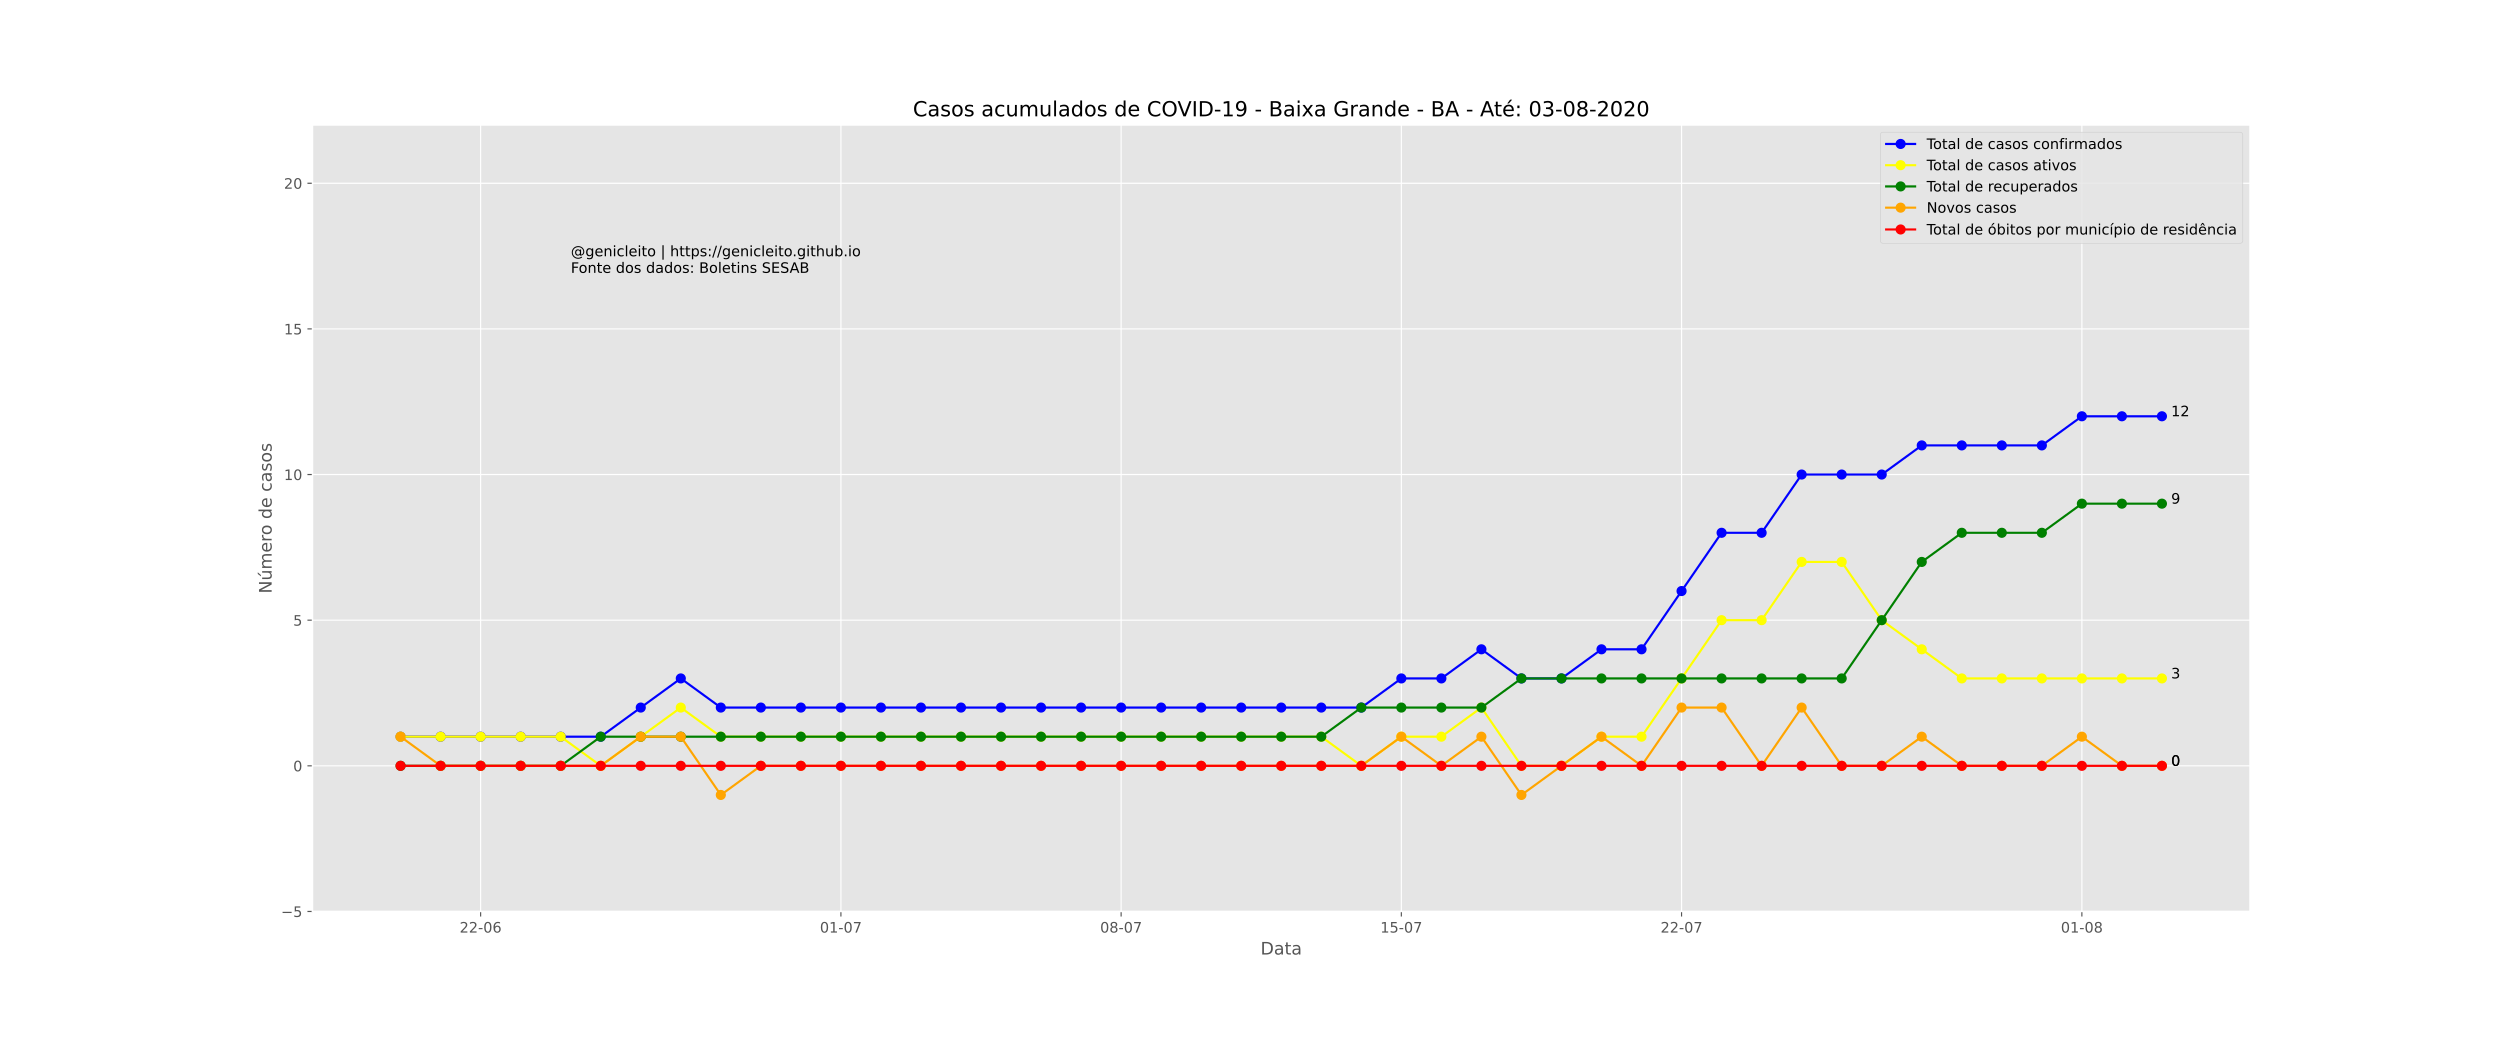 <?xml version="1.0" encoding="utf-8" standalone="no"?>
<!DOCTYPE svg PUBLIC "-//W3C//DTD SVG 1.1//EN"
  "http://www.w3.org/Graphics/SVG/1.1/DTD/svg11.dtd">
<!-- Created with matplotlib (https://matplotlib.org/) -->
<svg height="720pt" version="1.1" viewBox="0 0 1728 720" width="1728pt" xmlns="http://www.w3.org/2000/svg" xmlns:xlink="http://www.w3.org/1999/xlink">
 <defs>
  <style type="text/css">
*{stroke-linecap:butt;stroke-linejoin:round;}
  </style>
 </defs>
 <g id="figure_1">
  <g id="patch_1">
   <path d="M 0 720 
L 1728 720 
L 1728 0 
L 0 0 
z
" style="fill:#ffffff;"/>
  </g>
  <g id="axes_1">
   <g id="patch_2">
    <path d="M 216 630 
L 1555.2 630 
L 1555.2 86.4 
L 216 86.4 
z
" style="fill:#e5e5e5;"/>
   </g>
   <g id="matplotlib.axis_1">
    <g id="xtick_1">
     <g id="line2d_1">
      <path clip-path="url(#p03c8db27bf)" d="M 332.212 630 
L 332.212 86.4 
" style="fill:none;stroke:#ffffff;stroke-linecap:square;stroke-width:0.8;"/>
     </g>
     <g id="line2d_2">
      <defs>
       <path d="M 0 0 
L 0 3.5 
" id="mdde70a3b40" style="stroke:#555555;stroke-width:0.8;"/>
      </defs>
      <g>
       <use style="fill:#555555;stroke:#555555;stroke-width:0.8;" x="332.212" xlink:href="#mdde70a3b40" y="630"/>
      </g>
     </g>
     <g id="text_1">
      <!-- 22-06 -->
      <defs>
       <path d="M 19.188 8.297 
L 53.609 8.297 
L 53.609 0 
L 7.328 0 
L 7.328 8.297 
Q 12.938 14.109 22.625 23.891 
Q 32.328 33.688 34.812 36.531 
Q 39.547 41.844 41.422 45.531 
Q 43.312 49.219 43.312 52.781 
Q 43.312 58.594 39.234 62.25 
Q 35.156 65.922 28.609 65.922 
Q 23.969 65.922 18.812 64.312 
Q 13.672 62.703 7.812 59.422 
L 7.812 69.391 
Q 13.766 71.781 18.938 73 
Q 24.125 74.219 28.422 74.219 
Q 39.75 74.219 46.484 68.547 
Q 53.219 62.891 53.219 53.422 
Q 53.219 48.922 51.531 44.891 
Q 49.859 40.875 45.406 35.406 
Q 44.188 33.984 37.641 27.219 
Q 31.109 20.453 19.188 8.297 
z
" id="DejaVuSans-50"/>
       <path d="M 4.891 31.391 
L 31.203 31.391 
L 31.203 23.391 
L 4.891 23.391 
z
" id="DejaVuSans-45"/>
       <path d="M 31.781 66.406 
Q 24.172 66.406 20.328 58.906 
Q 16.5 51.422 16.5 36.375 
Q 16.5 21.391 20.328 13.891 
Q 24.172 6.391 31.781 6.391 
Q 39.453 6.391 43.281 13.891 
Q 47.125 21.391 47.125 36.375 
Q 47.125 51.422 43.281 58.906 
Q 39.453 66.406 31.781 66.406 
z
M 31.781 74.219 
Q 44.047 74.219 50.516 64.516 
Q 56.984 54.828 56.984 36.375 
Q 56.984 17.969 50.516 8.266 
Q 44.047 -1.422 31.781 -1.422 
Q 19.531 -1.422 13.062 8.266 
Q 6.594 17.969 6.594 36.375 
Q 6.594 54.828 13.062 64.516 
Q 19.531 74.219 31.781 74.219 
z
" id="DejaVuSans-48"/>
       <path d="M 33.016 40.375 
Q 26.375 40.375 22.484 35.828 
Q 18.609 31.297 18.609 23.391 
Q 18.609 15.531 22.484 10.953 
Q 26.375 6.391 33.016 6.391 
Q 39.656 6.391 43.531 10.953 
Q 47.406 15.531 47.406 23.391 
Q 47.406 31.297 43.531 35.828 
Q 39.656 40.375 33.016 40.375 
z
M 52.594 71.297 
L 52.594 62.312 
Q 48.875 64.062 45.094 64.984 
Q 41.312 65.922 37.594 65.922 
Q 27.828 65.922 22.672 59.328 
Q 17.531 52.734 16.797 39.406 
Q 19.672 43.656 24.016 45.922 
Q 28.375 48.188 33.594 48.188 
Q 44.578 48.188 50.953 41.516 
Q 57.328 34.859 57.328 23.391 
Q 57.328 12.156 50.688 5.359 
Q 44.047 -1.422 33.016 -1.422 
Q 20.359 -1.422 13.672 8.266 
Q 6.984 17.969 6.984 36.375 
Q 6.984 53.656 15.188 63.938 
Q 23.391 74.219 37.203 74.219 
Q 40.922 74.219 44.703 73.484 
Q 48.484 72.75 52.594 71.297 
z
" id="DejaVuSans-54"/>
      </defs>
      <g style="fill:#555555;" transform="translate(317.683 644.598)scale(0.1 -0.1)">
       <use xlink:href="#DejaVuSans-50"/>
       <use x="63.623" xlink:href="#DejaVuSans-50"/>
       <use x="127.246" xlink:href="#DejaVuSans-45"/>
       <use x="163.33" xlink:href="#DejaVuSans-48"/>
       <use x="226.953" xlink:href="#DejaVuSans-54"/>
      </g>
     </g>
    </g>
    <g id="xtick_2">
     <g id="line2d_3">
      <path clip-path="url(#p03c8db27bf)" d="M 581.236 630 
L 581.236 86.4 
" style="fill:none;stroke:#ffffff;stroke-linecap:square;stroke-width:0.8;"/>
     </g>
     <g id="line2d_4">
      <g>
       <use style="fill:#555555;stroke:#555555;stroke-width:0.8;" x="581.236" xlink:href="#mdde70a3b40" y="630"/>
      </g>
     </g>
     <g id="text_2">
      <!-- 01-07 -->
      <defs>
       <path d="M 12.406 8.297 
L 28.516 8.297 
L 28.516 63.922 
L 10.984 60.406 
L 10.984 69.391 
L 28.422 72.906 
L 38.281 72.906 
L 38.281 8.297 
L 54.391 8.297 
L 54.391 0 
L 12.406 0 
z
" id="DejaVuSans-49"/>
       <path d="M 8.203 72.906 
L 55.078 72.906 
L 55.078 68.703 
L 28.609 0 
L 18.312 0 
L 43.219 64.594 
L 8.203 64.594 
z
" id="DejaVuSans-55"/>
      </defs>
      <g style="fill:#555555;" transform="translate(566.707 644.598)scale(0.1 -0.1)">
       <use xlink:href="#DejaVuSans-48"/>
       <use x="63.623" xlink:href="#DejaVuSans-49"/>
       <use x="127.246" xlink:href="#DejaVuSans-45"/>
       <use x="163.33" xlink:href="#DejaVuSans-48"/>
       <use x="226.953" xlink:href="#DejaVuSans-55"/>
      </g>
     </g>
    </g>
    <g id="xtick_3">
     <g id="line2d_5">
      <path clip-path="url(#p03c8db27bf)" d="M 774.922 630 
L 774.922 86.4 
" style="fill:none;stroke:#ffffff;stroke-linecap:square;stroke-width:0.8;"/>
     </g>
     <g id="line2d_6">
      <g>
       <use style="fill:#555555;stroke:#555555;stroke-width:0.8;" x="774.922" xlink:href="#mdde70a3b40" y="630"/>
      </g>
     </g>
     <g id="text_3">
      <!-- 08-07 -->
      <defs>
       <path d="M 31.781 34.625 
Q 24.75 34.625 20.719 30.859 
Q 16.703 27.094 16.703 20.516 
Q 16.703 13.922 20.719 10.156 
Q 24.75 6.391 31.781 6.391 
Q 38.812 6.391 42.859 10.172 
Q 46.922 13.969 46.922 20.516 
Q 46.922 27.094 42.891 30.859 
Q 38.875 34.625 31.781 34.625 
z
M 21.922 38.812 
Q 15.578 40.375 12.031 44.719 
Q 8.5 49.078 8.5 55.328 
Q 8.5 64.062 14.719 69.141 
Q 20.953 74.219 31.781 74.219 
Q 42.672 74.219 48.875 69.141 
Q 55.078 64.062 55.078 55.328 
Q 55.078 49.078 51.531 44.719 
Q 48 40.375 41.703 38.812 
Q 48.828 37.156 52.797 32.312 
Q 56.781 27.484 56.781 20.516 
Q 56.781 9.906 50.312 4.234 
Q 43.844 -1.422 31.781 -1.422 
Q 19.734 -1.422 13.25 4.234 
Q 6.781 9.906 6.781 20.516 
Q 6.781 27.484 10.781 32.312 
Q 14.797 37.156 21.922 38.812 
z
M 18.312 54.391 
Q 18.312 48.734 21.844 45.562 
Q 25.391 42.391 31.781 42.391 
Q 38.141 42.391 41.719 45.562 
Q 45.312 48.734 45.312 54.391 
Q 45.312 60.062 41.719 63.234 
Q 38.141 66.406 31.781 66.406 
Q 25.391 66.406 21.844 63.234 
Q 18.312 60.062 18.312 54.391 
z
" id="DejaVuSans-56"/>
      </defs>
      <g style="fill:#555555;" transform="translate(760.393 644.598)scale(0.1 -0.1)">
       <use xlink:href="#DejaVuSans-48"/>
       <use x="63.623" xlink:href="#DejaVuSans-56"/>
       <use x="127.246" xlink:href="#DejaVuSans-45"/>
       <use x="163.33" xlink:href="#DejaVuSans-48"/>
       <use x="226.953" xlink:href="#DejaVuSans-55"/>
      </g>
     </g>
    </g>
    <g id="xtick_4">
     <g id="line2d_7">
      <path clip-path="url(#p03c8db27bf)" d="M 968.608 630 
L 968.608 86.4 
" style="fill:none;stroke:#ffffff;stroke-linecap:square;stroke-width:0.8;"/>
     </g>
     <g id="line2d_8">
      <g>
       <use style="fill:#555555;stroke:#555555;stroke-width:0.8;" x="968.608" xlink:href="#mdde70a3b40" y="630"/>
      </g>
     </g>
     <g id="text_4">
      <!-- 15-07 -->
      <defs>
       <path d="M 10.797 72.906 
L 49.516 72.906 
L 49.516 64.594 
L 19.828 64.594 
L 19.828 46.734 
Q 21.969 47.469 24.109 47.828 
Q 26.266 48.188 28.422 48.188 
Q 40.625 48.188 47.75 41.5 
Q 54.891 34.812 54.891 23.391 
Q 54.891 11.625 47.562 5.094 
Q 40.234 -1.422 26.906 -1.422 
Q 22.312 -1.422 17.547 -0.641 
Q 12.797 0.141 7.719 1.703 
L 7.719 11.625 
Q 12.109 9.234 16.797 8.062 
Q 21.484 6.891 26.703 6.891 
Q 35.156 6.891 40.078 11.328 
Q 45.016 15.766 45.016 23.391 
Q 45.016 31 40.078 35.438 
Q 35.156 39.891 26.703 39.891 
Q 22.75 39.891 18.812 39.016 
Q 14.891 38.141 10.797 36.281 
z
" id="DejaVuSans-53"/>
      </defs>
      <g style="fill:#555555;" transform="translate(954.079 644.598)scale(0.1 -0.1)">
       <use xlink:href="#DejaVuSans-49"/>
       <use x="63.623" xlink:href="#DejaVuSans-53"/>
       <use x="127.246" xlink:href="#DejaVuSans-45"/>
       <use x="163.33" xlink:href="#DejaVuSans-48"/>
       <use x="226.953" xlink:href="#DejaVuSans-55"/>
      </g>
     </g>
    </g>
    <g id="xtick_5">
     <g id="line2d_9">
      <path clip-path="url(#p03c8db27bf)" d="M 1162.294 630 
L 1162.294 86.4 
" style="fill:none;stroke:#ffffff;stroke-linecap:square;stroke-width:0.8;"/>
     </g>
     <g id="line2d_10">
      <g>
       <use style="fill:#555555;stroke:#555555;stroke-width:0.8;" x="1162.294" xlink:href="#mdde70a3b40" y="630"/>
      </g>
     </g>
     <g id="text_5">
      <!-- 22-07 -->
      <g style="fill:#555555;" transform="translate(1147.765 644.598)scale(0.1 -0.1)">
       <use xlink:href="#DejaVuSans-50"/>
       <use x="63.623" xlink:href="#DejaVuSans-50"/>
       <use x="127.246" xlink:href="#DejaVuSans-45"/>
       <use x="163.33" xlink:href="#DejaVuSans-48"/>
       <use x="226.953" xlink:href="#DejaVuSans-55"/>
      </g>
     </g>
    </g>
    <g id="xtick_6">
     <g id="line2d_11">
      <path clip-path="url(#p03c8db27bf)" d="M 1438.988 630 
L 1438.988 86.4 
" style="fill:none;stroke:#ffffff;stroke-linecap:square;stroke-width:0.8;"/>
     </g>
     <g id="line2d_12">
      <g>
       <use style="fill:#555555;stroke:#555555;stroke-width:0.8;" x="1438.988" xlink:href="#mdde70a3b40" y="630"/>
      </g>
     </g>
     <g id="text_6">
      <!-- 01-08 -->
      <g style="fill:#555555;" transform="translate(1424.46 644.598)scale(0.1 -0.1)">
       <use xlink:href="#DejaVuSans-48"/>
       <use x="63.623" xlink:href="#DejaVuSans-49"/>
       <use x="127.246" xlink:href="#DejaVuSans-45"/>
       <use x="163.33" xlink:href="#DejaVuSans-48"/>
       <use x="226.953" xlink:href="#DejaVuSans-56"/>
      </g>
     </g>
    </g>
    <g id="text_7">
     <!-- Data -->
     <defs>
      <path d="M 19.672 64.797 
L 19.672 8.109 
L 31.594 8.109 
Q 46.688 8.109 53.688 14.938 
Q 60.688 21.781 60.688 36.531 
Q 60.688 51.172 53.688 57.984 
Q 46.688 64.797 31.594 64.797 
z
M 9.812 72.906 
L 30.078 72.906 
Q 51.266 72.906 61.172 64.094 
Q 71.094 55.281 71.094 36.531 
Q 71.094 17.672 61.125 8.828 
Q 51.172 0 30.078 0 
L 9.812 0 
z
" id="DejaVuSans-68"/>
      <path d="M 34.281 27.484 
Q 23.391 27.484 19.188 25 
Q 14.984 22.516 14.984 16.5 
Q 14.984 11.719 18.141 8.906 
Q 21.297 6.109 26.703 6.109 
Q 34.188 6.109 38.703 11.406 
Q 43.219 16.703 43.219 25.484 
L 43.219 27.484 
z
M 52.203 31.203 
L 52.203 0 
L 43.219 0 
L 43.219 8.297 
Q 40.141 3.328 35.547 0.953 
Q 30.953 -1.422 24.312 -1.422 
Q 15.922 -1.422 10.953 3.297 
Q 6 8.016 6 15.922 
Q 6 25.141 12.172 29.828 
Q 18.359 34.516 30.609 34.516 
L 43.219 34.516 
L 43.219 35.406 
Q 43.219 41.609 39.141 45 
Q 35.062 48.391 27.688 48.391 
Q 23 48.391 18.547 47.266 
Q 14.109 46.141 10.016 43.891 
L 10.016 52.203 
Q 14.938 54.109 19.578 55.047 
Q 24.219 56 28.609 56 
Q 40.484 56 46.344 49.844 
Q 52.203 43.703 52.203 31.203 
z
" id="DejaVuSans-97"/>
      <path d="M 18.312 70.219 
L 18.312 54.688 
L 36.812 54.688 
L 36.812 47.703 
L 18.312 47.703 
L 18.312 18.016 
Q 18.312 11.328 20.141 9.422 
Q 21.969 7.516 27.594 7.516 
L 36.812 7.516 
L 36.812 0 
L 27.594 0 
Q 17.188 0 13.234 3.875 
Q 9.281 7.766 9.281 18.016 
L 9.281 47.703 
L 2.688 47.703 
L 2.688 54.688 
L 9.281 54.688 
L 9.281 70.219 
z
" id="DejaVuSans-116"/>
     </defs>
     <g style="fill:#555555;" transform="translate(871.274 659.796)scale(0.12 -0.12)">
      <use xlink:href="#DejaVuSans-68"/>
      <use x="77.002" xlink:href="#DejaVuSans-97"/>
      <use x="138.281" xlink:href="#DejaVuSans-116"/>
      <use x="177.49" xlink:href="#DejaVuSans-97"/>
     </g>
    </g>
   </g>
   <g id="matplotlib.axis_2">
    <g id="ytick_1">
     <g id="line2d_13">
      <path clip-path="url(#p03c8db27bf)" d="M 216 630 
L 1555.2 630 
" style="fill:none;stroke:#ffffff;stroke-linecap:square;stroke-width:0.8;"/>
     </g>
     <g id="line2d_14">
      <defs>
       <path d="M 0 0 
L -3.5 0 
" id="m07a547072c" style="stroke:#555555;stroke-width:0.8;"/>
      </defs>
      <g>
       <use style="fill:#555555;stroke:#555555;stroke-width:0.8;" x="216" xlink:href="#m07a547072c" y="630"/>
      </g>
     </g>
     <g id="text_8">
      <!-- −5 -->
      <defs>
       <path d="M 10.594 35.5 
L 73.188 35.5 
L 73.188 27.203 
L 10.594 27.203 
z
" id="DejaVuSans-8722"/>
      </defs>
      <g style="fill:#555555;" transform="translate(194.258 633.799)scale(0.1 -0.1)">
       <use xlink:href="#DejaVuSans-8722"/>
       <use x="83.789" xlink:href="#DejaVuSans-53"/>
      </g>
     </g>
    </g>
    <g id="ytick_2">
     <g id="line2d_15">
      <path clip-path="url(#p03c8db27bf)" d="M 216 529.333 
L 1555.2 529.333 
" style="fill:none;stroke:#ffffff;stroke-linecap:square;stroke-width:0.8;"/>
     </g>
     <g id="line2d_16">
      <g>
       <use style="fill:#555555;stroke:#555555;stroke-width:0.8;" x="216" xlink:href="#m07a547072c" y="529.333"/>
      </g>
     </g>
     <g id="text_9">
      <!-- 0 -->
      <g style="fill:#555555;" transform="translate(202.637 533.133)scale(0.1 -0.1)">
       <use xlink:href="#DejaVuSans-48"/>
      </g>
     </g>
    </g>
    <g id="ytick_3">
     <g id="line2d_17">
      <path clip-path="url(#p03c8db27bf)" d="M 216 428.667 
L 1555.2 428.667 
" style="fill:none;stroke:#ffffff;stroke-linecap:square;stroke-width:0.8;"/>
     </g>
     <g id="line2d_18">
      <g>
       <use style="fill:#555555;stroke:#555555;stroke-width:0.8;" x="216" xlink:href="#m07a547072c" y="428.667"/>
      </g>
     </g>
     <g id="text_10">
      <!-- 5 -->
      <g style="fill:#555555;" transform="translate(202.637 432.466)scale(0.1 -0.1)">
       <use xlink:href="#DejaVuSans-53"/>
      </g>
     </g>
    </g>
    <g id="ytick_4">
     <g id="line2d_19">
      <path clip-path="url(#p03c8db27bf)" d="M 216 328 
L 1555.2 328 
" style="fill:none;stroke:#ffffff;stroke-linecap:square;stroke-width:0.8;"/>
     </g>
     <g id="line2d_20">
      <g>
       <use style="fill:#555555;stroke:#555555;stroke-width:0.8;" x="216" xlink:href="#m07a547072c" y="328"/>
      </g>
     </g>
     <g id="text_11">
      <!-- 10 -->
      <g style="fill:#555555;" transform="translate(196.275 331.799)scale(0.1 -0.1)">
       <use xlink:href="#DejaVuSans-49"/>
       <use x="63.623" xlink:href="#DejaVuSans-48"/>
      </g>
     </g>
    </g>
    <g id="ytick_5">
     <g id="line2d_21">
      <path clip-path="url(#p03c8db27bf)" d="M 216 227.333 
L 1555.2 227.333 
" style="fill:none;stroke:#ffffff;stroke-linecap:square;stroke-width:0.8;"/>
     </g>
     <g id="line2d_22">
      <g>
       <use style="fill:#555555;stroke:#555555;stroke-width:0.8;" x="216" xlink:href="#m07a547072c" y="227.333"/>
      </g>
     </g>
     <g id="text_12">
      <!-- 15 -->
      <g style="fill:#555555;" transform="translate(196.275 231.133)scale(0.1 -0.1)">
       <use xlink:href="#DejaVuSans-49"/>
       <use x="63.623" xlink:href="#DejaVuSans-53"/>
      </g>
     </g>
    </g>
    <g id="ytick_6">
     <g id="line2d_23">
      <path clip-path="url(#p03c8db27bf)" d="M 216 126.667 
L 1555.2 126.667 
" style="fill:none;stroke:#ffffff;stroke-linecap:square;stroke-width:0.8;"/>
     </g>
     <g id="line2d_24">
      <g>
       <use style="fill:#555555;stroke:#555555;stroke-width:0.8;" x="216" xlink:href="#m07a547072c" y="126.667"/>
      </g>
     </g>
     <g id="text_13">
      <!-- 20 -->
      <g style="fill:#555555;" transform="translate(196.275 130.466)scale(0.1 -0.1)">
       <use xlink:href="#DejaVuSans-50"/>
       <use x="63.623" xlink:href="#DejaVuSans-48"/>
      </g>
     </g>
    </g>
    <g id="text_14">
     <!-- Número de casos -->
     <defs>
      <path d="M 9.812 72.906 
L 23.094 72.906 
L 55.422 11.922 
L 55.422 72.906 
L 64.984 72.906 
L 64.984 0 
L 51.703 0 
L 19.391 60.984 
L 19.391 0 
L 9.812 0 
z
" id="DejaVuSans-78"/>
      <path d="M 8.5 21.578 
L 8.5 54.688 
L 17.484 54.688 
L 17.484 21.922 
Q 17.484 14.156 20.5 10.266 
Q 23.531 6.391 29.594 6.391 
Q 36.859 6.391 41.078 11.031 
Q 45.312 15.672 45.312 23.688 
L 45.312 54.688 
L 54.297 54.688 
L 54.297 0 
L 45.312 0 
L 45.312 8.406 
Q 42.047 3.422 37.719 1 
Q 33.406 -1.422 27.688 -1.422 
Q 18.266 -1.422 13.375 4.438 
Q 8.5 10.297 8.5 21.578 
z
M 31.109 56 
z
M 37.781 79.984 
L 47.5 79.984 
L 31.594 61.625 
L 24.109 61.625 
z
" id="DejaVuSans-250"/>
      <path d="M 52 44.188 
Q 55.375 50.25 60.062 53.125 
Q 64.75 56 71.094 56 
Q 79.641 56 84.281 50.016 
Q 88.922 44.047 88.922 33.016 
L 88.922 0 
L 79.891 0 
L 79.891 32.719 
Q 79.891 40.578 77.094 44.375 
Q 74.312 48.188 68.609 48.188 
Q 61.625 48.188 57.562 43.547 
Q 53.516 38.922 53.516 30.906 
L 53.516 0 
L 44.484 0 
L 44.484 32.719 
Q 44.484 40.625 41.703 44.406 
Q 38.922 48.188 33.109 48.188 
Q 26.219 48.188 22.156 43.531 
Q 18.109 38.875 18.109 30.906 
L 18.109 0 
L 9.078 0 
L 9.078 54.688 
L 18.109 54.688 
L 18.109 46.188 
Q 21.188 51.219 25.484 53.609 
Q 29.781 56 35.688 56 
Q 41.656 56 45.828 52.969 
Q 50 49.953 52 44.188 
z
" id="DejaVuSans-109"/>
      <path d="M 56.203 29.594 
L 56.203 25.203 
L 14.891 25.203 
Q 15.484 15.922 20.484 11.062 
Q 25.484 6.203 34.422 6.203 
Q 39.594 6.203 44.453 7.469 
Q 49.312 8.734 54.109 11.281 
L 54.109 2.781 
Q 49.266 0.734 44.188 -0.344 
Q 39.109 -1.422 33.891 -1.422 
Q 20.797 -1.422 13.156 6.188 
Q 5.516 13.812 5.516 26.812 
Q 5.516 40.234 12.766 48.109 
Q 20.016 56 32.328 56 
Q 43.359 56 49.781 48.891 
Q 56.203 41.797 56.203 29.594 
z
M 47.219 32.234 
Q 47.125 39.594 43.094 43.984 
Q 39.062 48.391 32.422 48.391 
Q 24.906 48.391 20.391 44.141 
Q 15.875 39.891 15.188 32.172 
z
" id="DejaVuSans-101"/>
      <path d="M 41.109 46.297 
Q 39.594 47.172 37.812 47.578 
Q 36.031 48 33.891 48 
Q 26.266 48 22.188 43.047 
Q 18.109 38.094 18.109 28.812 
L 18.109 0 
L 9.078 0 
L 9.078 54.688 
L 18.109 54.688 
L 18.109 46.188 
Q 20.953 51.172 25.484 53.578 
Q 30.031 56 36.531 56 
Q 37.453 56 38.578 55.875 
Q 39.703 55.766 41.062 55.516 
z
" id="DejaVuSans-114"/>
      <path d="M 30.609 48.391 
Q 23.391 48.391 19.188 42.75 
Q 14.984 37.109 14.984 27.297 
Q 14.984 17.484 19.156 11.844 
Q 23.344 6.203 30.609 6.203 
Q 37.797 6.203 41.984 11.859 
Q 46.188 17.531 46.188 27.297 
Q 46.188 37.016 41.984 42.703 
Q 37.797 48.391 30.609 48.391 
z
M 30.609 56 
Q 42.328 56 49.016 48.375 
Q 55.719 40.766 55.719 27.297 
Q 55.719 13.875 49.016 6.219 
Q 42.328 -1.422 30.609 -1.422 
Q 18.844 -1.422 12.172 6.219 
Q 5.516 13.875 5.516 27.297 
Q 5.516 40.766 12.172 48.375 
Q 18.844 56 30.609 56 
z
" id="DejaVuSans-111"/>
      <path id="DejaVuSans-32"/>
      <path d="M 45.406 46.391 
L 45.406 75.984 
L 54.391 75.984 
L 54.391 0 
L 45.406 0 
L 45.406 8.203 
Q 42.578 3.328 38.25 0.953 
Q 33.938 -1.422 27.875 -1.422 
Q 17.969 -1.422 11.734 6.484 
Q 5.516 14.406 5.516 27.297 
Q 5.516 40.188 11.734 48.094 
Q 17.969 56 27.875 56 
Q 33.938 56 38.25 53.625 
Q 42.578 51.266 45.406 46.391 
z
M 14.797 27.297 
Q 14.797 17.391 18.875 11.75 
Q 22.953 6.109 30.078 6.109 
Q 37.203 6.109 41.297 11.75 
Q 45.406 17.391 45.406 27.297 
Q 45.406 37.203 41.297 42.844 
Q 37.203 48.484 30.078 48.484 
Q 22.953 48.484 18.875 42.844 
Q 14.797 37.203 14.797 27.297 
z
" id="DejaVuSans-100"/>
      <path d="M 48.781 52.594 
L 48.781 44.188 
Q 44.969 46.297 41.141 47.344 
Q 37.312 48.391 33.406 48.391 
Q 24.656 48.391 19.812 42.844 
Q 14.984 37.312 14.984 27.297 
Q 14.984 17.281 19.812 11.734 
Q 24.656 6.203 33.406 6.203 
Q 37.312 6.203 41.141 7.25 
Q 44.969 8.297 48.781 10.406 
L 48.781 2.094 
Q 45.016 0.344 40.984 -0.531 
Q 36.969 -1.422 32.422 -1.422 
Q 20.062 -1.422 12.781 6.344 
Q 5.516 14.109 5.516 27.297 
Q 5.516 40.672 12.859 48.328 
Q 20.219 56 33.016 56 
Q 37.156 56 41.109 55.141 
Q 45.062 54.297 48.781 52.594 
z
" id="DejaVuSans-99"/>
      <path d="M 44.281 53.078 
L 44.281 44.578 
Q 40.484 46.531 36.375 47.5 
Q 32.281 48.484 27.875 48.484 
Q 21.188 48.484 17.844 46.438 
Q 14.5 44.391 14.5 40.281 
Q 14.5 37.156 16.891 35.375 
Q 19.281 33.594 26.516 31.984 
L 29.594 31.297 
Q 39.156 29.25 43.188 25.516 
Q 47.219 21.781 47.219 15.094 
Q 47.219 7.469 41.188 3.016 
Q 35.156 -1.422 24.609 -1.422 
Q 20.219 -1.422 15.453 -0.562 
Q 10.688 0.297 5.422 2 
L 5.422 11.281 
Q 10.406 8.688 15.234 7.391 
Q 20.062 6.109 24.812 6.109 
Q 31.156 6.109 34.562 8.281 
Q 37.984 10.453 37.984 14.406 
Q 37.984 18.062 35.516 20.016 
Q 33.062 21.969 24.703 23.781 
L 21.578 24.516 
Q 13.234 26.266 9.516 29.906 
Q 5.812 33.547 5.812 39.891 
Q 5.812 47.609 11.281 51.797 
Q 16.75 56 26.812 56 
Q 31.781 56 36.172 55.266 
Q 40.578 54.547 44.281 53.078 
z
" id="DejaVuSans-115"/>
     </defs>
     <g style="fill:#555555;" transform="translate(187.762 410.243)rotate(-90)scale(0.12 -0.12)">
      <use xlink:href="#DejaVuSans-78"/>
      <use x="74.805" xlink:href="#DejaVuSans-250"/>
      <use x="138.184" xlink:href="#DejaVuSans-109"/>
      <use x="235.596" xlink:href="#DejaVuSans-101"/>
      <use x="297.119" xlink:href="#DejaVuSans-114"/>
      <use x="335.982" xlink:href="#DejaVuSans-111"/>
      <use x="397.164" xlink:href="#DejaVuSans-32"/>
      <use x="428.951" xlink:href="#DejaVuSans-100"/>
      <use x="492.428" xlink:href="#DejaVuSans-101"/>
      <use x="553.951" xlink:href="#DejaVuSans-32"/>
      <use x="585.738" xlink:href="#DejaVuSans-99"/>
      <use x="640.719" xlink:href="#DejaVuSans-97"/>
      <use x="701.998" xlink:href="#DejaVuSans-115"/>
      <use x="754.098" xlink:href="#DejaVuSans-111"/>
      <use x="815.279" xlink:href="#DejaVuSans-115"/>
     </g>
    </g>
   </g>
   <g id="line2d_25">
    <path clip-path="url(#p03c8db27bf)" d="M 276.873 509.2 
L 304.542 509.2 
L 332.212 509.2 
L 359.881 509.2 
L 387.55 509.2 
L 415.22 509.2 
L 442.889 489.067 
L 470.559 468.933 
L 498.228 489.067 
L 525.898 489.067 
L 553.567 489.067 
L 581.236 489.067 
L 608.906 489.067 
L 636.575 489.067 
L 664.245 489.067 
L 691.914 489.067 
L 719.583 489.067 
L 747.253 489.067 
L 774.922 489.067 
L 802.592 489.067 
L 830.261 489.067 
L 857.931 489.067 
L 885.6 489.067 
L 913.269 489.067 
L 940.939 489.067 
L 968.608 468.933 
L 996.278 468.933 
L 1023.947 448.8 
L 1051.617 468.933 
L 1079.286 468.933 
L 1106.955 448.8 
L 1134.625 448.8 
L 1162.294 408.533 
L 1189.964 368.267 
L 1217.633 368.267 
L 1245.302 328 
L 1272.972 328 
L 1300.641 328 
L 1328.311 307.867 
L 1355.98 307.867 
L 1383.65 307.867 
L 1411.319 307.867 
L 1438.988 287.733 
L 1466.658 287.733 
L 1494.327 287.733 
" style="fill:none;stroke:#0000ff;stroke-linecap:square;stroke-width:1.5;"/>
    <defs>
     <path d="M 0 3 
C 0.796 3 1.559 2.684 2.121 2.121 
C 2.684 1.559 3 0.796 3 0 
C 3 -0.796 2.684 -1.559 2.121 -2.121 
C 1.559 -2.684 0.796 -3 0 -3 
C -0.796 -3 -1.559 -2.684 -2.121 -2.121 
C -2.684 -1.559 -3 -0.796 -3 0 
C -3 0.796 -2.684 1.559 -2.121 2.121 
C -1.559 2.684 -0.796 3 0 3 
z
" id="m1d3bfd56d7" style="stroke:#0000ff;"/>
    </defs>
    <g clip-path="url(#p03c8db27bf)">
     <use style="fill:#0000ff;stroke:#0000ff;" x="276.873" xlink:href="#m1d3bfd56d7" y="509.2"/>
     <use style="fill:#0000ff;stroke:#0000ff;" x="304.542" xlink:href="#m1d3bfd56d7" y="509.2"/>
     <use style="fill:#0000ff;stroke:#0000ff;" x="332.212" xlink:href="#m1d3bfd56d7" y="509.2"/>
     <use style="fill:#0000ff;stroke:#0000ff;" x="359.881" xlink:href="#m1d3bfd56d7" y="509.2"/>
     <use style="fill:#0000ff;stroke:#0000ff;" x="387.55" xlink:href="#m1d3bfd56d7" y="509.2"/>
     <use style="fill:#0000ff;stroke:#0000ff;" x="415.22" xlink:href="#m1d3bfd56d7" y="509.2"/>
     <use style="fill:#0000ff;stroke:#0000ff;" x="442.889" xlink:href="#m1d3bfd56d7" y="489.067"/>
     <use style="fill:#0000ff;stroke:#0000ff;" x="470.559" xlink:href="#m1d3bfd56d7" y="468.933"/>
     <use style="fill:#0000ff;stroke:#0000ff;" x="498.228" xlink:href="#m1d3bfd56d7" y="489.067"/>
     <use style="fill:#0000ff;stroke:#0000ff;" x="525.898" xlink:href="#m1d3bfd56d7" y="489.067"/>
     <use style="fill:#0000ff;stroke:#0000ff;" x="553.567" xlink:href="#m1d3bfd56d7" y="489.067"/>
     <use style="fill:#0000ff;stroke:#0000ff;" x="581.236" xlink:href="#m1d3bfd56d7" y="489.067"/>
     <use style="fill:#0000ff;stroke:#0000ff;" x="608.906" xlink:href="#m1d3bfd56d7" y="489.067"/>
     <use style="fill:#0000ff;stroke:#0000ff;" x="636.575" xlink:href="#m1d3bfd56d7" y="489.067"/>
     <use style="fill:#0000ff;stroke:#0000ff;" x="664.245" xlink:href="#m1d3bfd56d7" y="489.067"/>
     <use style="fill:#0000ff;stroke:#0000ff;" x="691.914" xlink:href="#m1d3bfd56d7" y="489.067"/>
     <use style="fill:#0000ff;stroke:#0000ff;" x="719.583" xlink:href="#m1d3bfd56d7" y="489.067"/>
     <use style="fill:#0000ff;stroke:#0000ff;" x="747.253" xlink:href="#m1d3bfd56d7" y="489.067"/>
     <use style="fill:#0000ff;stroke:#0000ff;" x="774.922" xlink:href="#m1d3bfd56d7" y="489.067"/>
     <use style="fill:#0000ff;stroke:#0000ff;" x="802.592" xlink:href="#m1d3bfd56d7" y="489.067"/>
     <use style="fill:#0000ff;stroke:#0000ff;" x="830.261" xlink:href="#m1d3bfd56d7" y="489.067"/>
     <use style="fill:#0000ff;stroke:#0000ff;" x="857.931" xlink:href="#m1d3bfd56d7" y="489.067"/>
     <use style="fill:#0000ff;stroke:#0000ff;" x="885.6" xlink:href="#m1d3bfd56d7" y="489.067"/>
     <use style="fill:#0000ff;stroke:#0000ff;" x="913.269" xlink:href="#m1d3bfd56d7" y="489.067"/>
     <use style="fill:#0000ff;stroke:#0000ff;" x="940.939" xlink:href="#m1d3bfd56d7" y="489.067"/>
     <use style="fill:#0000ff;stroke:#0000ff;" x="968.608" xlink:href="#m1d3bfd56d7" y="468.933"/>
     <use style="fill:#0000ff;stroke:#0000ff;" x="996.278" xlink:href="#m1d3bfd56d7" y="468.933"/>
     <use style="fill:#0000ff;stroke:#0000ff;" x="1023.947" xlink:href="#m1d3bfd56d7" y="448.8"/>
     <use style="fill:#0000ff;stroke:#0000ff;" x="1051.617" xlink:href="#m1d3bfd56d7" y="468.933"/>
     <use style="fill:#0000ff;stroke:#0000ff;" x="1079.286" xlink:href="#m1d3bfd56d7" y="468.933"/>
     <use style="fill:#0000ff;stroke:#0000ff;" x="1106.955" xlink:href="#m1d3bfd56d7" y="448.8"/>
     <use style="fill:#0000ff;stroke:#0000ff;" x="1134.625" xlink:href="#m1d3bfd56d7" y="448.8"/>
     <use style="fill:#0000ff;stroke:#0000ff;" x="1162.294" xlink:href="#m1d3bfd56d7" y="408.533"/>
     <use style="fill:#0000ff;stroke:#0000ff;" x="1189.964" xlink:href="#m1d3bfd56d7" y="368.267"/>
     <use style="fill:#0000ff;stroke:#0000ff;" x="1217.633" xlink:href="#m1d3bfd56d7" y="368.267"/>
     <use style="fill:#0000ff;stroke:#0000ff;" x="1245.302" xlink:href="#m1d3bfd56d7" y="328"/>
     <use style="fill:#0000ff;stroke:#0000ff;" x="1272.972" xlink:href="#m1d3bfd56d7" y="328"/>
     <use style="fill:#0000ff;stroke:#0000ff;" x="1300.641" xlink:href="#m1d3bfd56d7" y="328"/>
     <use style="fill:#0000ff;stroke:#0000ff;" x="1328.311" xlink:href="#m1d3bfd56d7" y="307.867"/>
     <use style="fill:#0000ff;stroke:#0000ff;" x="1355.98" xlink:href="#m1d3bfd56d7" y="307.867"/>
     <use style="fill:#0000ff;stroke:#0000ff;" x="1383.65" xlink:href="#m1d3bfd56d7" y="307.867"/>
     <use style="fill:#0000ff;stroke:#0000ff;" x="1411.319" xlink:href="#m1d3bfd56d7" y="307.867"/>
     <use style="fill:#0000ff;stroke:#0000ff;" x="1438.988" xlink:href="#m1d3bfd56d7" y="287.733"/>
     <use style="fill:#0000ff;stroke:#0000ff;" x="1466.658" xlink:href="#m1d3bfd56d7" y="287.733"/>
     <use style="fill:#0000ff;stroke:#0000ff;" x="1494.327" xlink:href="#m1d3bfd56d7" y="287.733"/>
    </g>
   </g>
   <g id="line2d_26">
    <path clip-path="url(#p03c8db27bf)" d="M 276.873 509.2 
L 304.542 509.2 
L 332.212 509.2 
L 359.881 509.2 
L 387.55 509.2 
L 415.22 529.333 
L 442.889 509.2 
L 470.559 489.067 
L 498.228 509.2 
L 525.898 509.2 
L 553.567 509.2 
L 581.236 509.2 
L 608.906 509.2 
L 636.575 509.2 
L 664.245 509.2 
L 691.914 509.2 
L 719.583 509.2 
L 747.253 509.2 
L 774.922 509.2 
L 802.592 509.2 
L 830.261 509.2 
L 857.931 509.2 
L 885.6 509.2 
L 913.269 509.2 
L 940.939 529.333 
L 968.608 509.2 
L 996.278 509.2 
L 1023.947 489.067 
L 1051.617 529.333 
L 1079.286 529.333 
L 1106.955 509.2 
L 1134.625 509.2 
L 1162.294 468.933 
L 1189.964 428.667 
L 1217.633 428.667 
L 1245.302 388.4 
L 1272.972 388.4 
L 1300.641 428.667 
L 1328.311 448.8 
L 1355.98 468.933 
L 1383.65 468.933 
L 1411.319 468.933 
L 1438.988 468.933 
L 1466.658 468.933 
L 1494.327 468.933 
" style="fill:none;stroke:#ffff00;stroke-linecap:square;stroke-width:1.5;"/>
    <defs>
     <path d="M 0 3 
C 0.796 3 1.559 2.684 2.121 2.121 
C 2.684 1.559 3 0.796 3 0 
C 3 -0.796 2.684 -1.559 2.121 -2.121 
C 1.559 -2.684 0.796 -3 0 -3 
C -0.796 -3 -1.559 -2.684 -2.121 -2.121 
C -2.684 -1.559 -3 -0.796 -3 0 
C -3 0.796 -2.684 1.559 -2.121 2.121 
C -1.559 2.684 -0.796 3 0 3 
z
" id="me493c079f8" style="stroke:#ffff00;"/>
    </defs>
    <g clip-path="url(#p03c8db27bf)">
     <use style="fill:#ffff00;stroke:#ffff00;" x="276.873" xlink:href="#me493c079f8" y="509.2"/>
     <use style="fill:#ffff00;stroke:#ffff00;" x="304.542" xlink:href="#me493c079f8" y="509.2"/>
     <use style="fill:#ffff00;stroke:#ffff00;" x="332.212" xlink:href="#me493c079f8" y="509.2"/>
     <use style="fill:#ffff00;stroke:#ffff00;" x="359.881" xlink:href="#me493c079f8" y="509.2"/>
     <use style="fill:#ffff00;stroke:#ffff00;" x="387.55" xlink:href="#me493c079f8" y="509.2"/>
     <use style="fill:#ffff00;stroke:#ffff00;" x="415.22" xlink:href="#me493c079f8" y="529.333"/>
     <use style="fill:#ffff00;stroke:#ffff00;" x="442.889" xlink:href="#me493c079f8" y="509.2"/>
     <use style="fill:#ffff00;stroke:#ffff00;" x="470.559" xlink:href="#me493c079f8" y="489.067"/>
     <use style="fill:#ffff00;stroke:#ffff00;" x="498.228" xlink:href="#me493c079f8" y="509.2"/>
     <use style="fill:#ffff00;stroke:#ffff00;" x="525.898" xlink:href="#me493c079f8" y="509.2"/>
     <use style="fill:#ffff00;stroke:#ffff00;" x="553.567" xlink:href="#me493c079f8" y="509.2"/>
     <use style="fill:#ffff00;stroke:#ffff00;" x="581.236" xlink:href="#me493c079f8" y="509.2"/>
     <use style="fill:#ffff00;stroke:#ffff00;" x="608.906" xlink:href="#me493c079f8" y="509.2"/>
     <use style="fill:#ffff00;stroke:#ffff00;" x="636.575" xlink:href="#me493c079f8" y="509.2"/>
     <use style="fill:#ffff00;stroke:#ffff00;" x="664.245" xlink:href="#me493c079f8" y="509.2"/>
     <use style="fill:#ffff00;stroke:#ffff00;" x="691.914" xlink:href="#me493c079f8" y="509.2"/>
     <use style="fill:#ffff00;stroke:#ffff00;" x="719.583" xlink:href="#me493c079f8" y="509.2"/>
     <use style="fill:#ffff00;stroke:#ffff00;" x="747.253" xlink:href="#me493c079f8" y="509.2"/>
     <use style="fill:#ffff00;stroke:#ffff00;" x="774.922" xlink:href="#me493c079f8" y="509.2"/>
     <use style="fill:#ffff00;stroke:#ffff00;" x="802.592" xlink:href="#me493c079f8" y="509.2"/>
     <use style="fill:#ffff00;stroke:#ffff00;" x="830.261" xlink:href="#me493c079f8" y="509.2"/>
     <use style="fill:#ffff00;stroke:#ffff00;" x="857.931" xlink:href="#me493c079f8" y="509.2"/>
     <use style="fill:#ffff00;stroke:#ffff00;" x="885.6" xlink:href="#me493c079f8" y="509.2"/>
     <use style="fill:#ffff00;stroke:#ffff00;" x="913.269" xlink:href="#me493c079f8" y="509.2"/>
     <use style="fill:#ffff00;stroke:#ffff00;" x="940.939" xlink:href="#me493c079f8" y="529.333"/>
     <use style="fill:#ffff00;stroke:#ffff00;" x="968.608" xlink:href="#me493c079f8" y="509.2"/>
     <use style="fill:#ffff00;stroke:#ffff00;" x="996.278" xlink:href="#me493c079f8" y="509.2"/>
     <use style="fill:#ffff00;stroke:#ffff00;" x="1023.947" xlink:href="#me493c079f8" y="489.067"/>
     <use style="fill:#ffff00;stroke:#ffff00;" x="1051.617" xlink:href="#me493c079f8" y="529.333"/>
     <use style="fill:#ffff00;stroke:#ffff00;" x="1079.286" xlink:href="#me493c079f8" y="529.333"/>
     <use style="fill:#ffff00;stroke:#ffff00;" x="1106.955" xlink:href="#me493c079f8" y="509.2"/>
     <use style="fill:#ffff00;stroke:#ffff00;" x="1134.625" xlink:href="#me493c079f8" y="509.2"/>
     <use style="fill:#ffff00;stroke:#ffff00;" x="1162.294" xlink:href="#me493c079f8" y="468.933"/>
     <use style="fill:#ffff00;stroke:#ffff00;" x="1189.964" xlink:href="#me493c079f8" y="428.667"/>
     <use style="fill:#ffff00;stroke:#ffff00;" x="1217.633" xlink:href="#me493c079f8" y="428.667"/>
     <use style="fill:#ffff00;stroke:#ffff00;" x="1245.302" xlink:href="#me493c079f8" y="388.4"/>
     <use style="fill:#ffff00;stroke:#ffff00;" x="1272.972" xlink:href="#me493c079f8" y="388.4"/>
     <use style="fill:#ffff00;stroke:#ffff00;" x="1300.641" xlink:href="#me493c079f8" y="428.667"/>
     <use style="fill:#ffff00;stroke:#ffff00;" x="1328.311" xlink:href="#me493c079f8" y="448.8"/>
     <use style="fill:#ffff00;stroke:#ffff00;" x="1355.98" xlink:href="#me493c079f8" y="468.933"/>
     <use style="fill:#ffff00;stroke:#ffff00;" x="1383.65" xlink:href="#me493c079f8" y="468.933"/>
     <use style="fill:#ffff00;stroke:#ffff00;" x="1411.319" xlink:href="#me493c079f8" y="468.933"/>
     <use style="fill:#ffff00;stroke:#ffff00;" x="1438.988" xlink:href="#me493c079f8" y="468.933"/>
     <use style="fill:#ffff00;stroke:#ffff00;" x="1466.658" xlink:href="#me493c079f8" y="468.933"/>
     <use style="fill:#ffff00;stroke:#ffff00;" x="1494.327" xlink:href="#me493c079f8" y="468.933"/>
    </g>
   </g>
   <g id="line2d_27">
    <path clip-path="url(#p03c8db27bf)" d="M 276.873 529.333 
L 304.542 529.333 
L 332.212 529.333 
L 359.881 529.333 
L 387.55 529.333 
L 415.22 509.2 
L 442.889 509.2 
L 470.559 509.2 
L 498.228 509.2 
L 525.898 509.2 
L 553.567 509.2 
L 581.236 509.2 
L 608.906 509.2 
L 636.575 509.2 
L 664.245 509.2 
L 691.914 509.2 
L 719.583 509.2 
L 747.253 509.2 
L 774.922 509.2 
L 802.592 509.2 
L 830.261 509.2 
L 857.931 509.2 
L 885.6 509.2 
L 913.269 509.2 
L 940.939 489.067 
L 968.608 489.067 
L 996.278 489.067 
L 1023.947 489.067 
L 1051.617 468.933 
L 1079.286 468.933 
L 1106.955 468.933 
L 1134.625 468.933 
L 1162.294 468.933 
L 1189.964 468.933 
L 1217.633 468.933 
L 1245.302 468.933 
L 1272.972 468.933 
L 1300.641 428.667 
L 1328.311 388.4 
L 1355.98 368.267 
L 1383.65 368.267 
L 1411.319 368.267 
L 1438.988 348.133 
L 1466.658 348.133 
L 1494.327 348.133 
" style="fill:none;stroke:#008000;stroke-linecap:square;stroke-width:1.5;"/>
    <defs>
     <path d="M 0 3 
C 0.796 3 1.559 2.684 2.121 2.121 
C 2.684 1.559 3 0.796 3 0 
C 3 -0.796 2.684 -1.559 2.121 -2.121 
C 1.559 -2.684 0.796 -3 0 -3 
C -0.796 -3 -1.559 -2.684 -2.121 -2.121 
C -2.684 -1.559 -3 -0.796 -3 0 
C -3 0.796 -2.684 1.559 -2.121 2.121 
C -1.559 2.684 -0.796 3 0 3 
z
" id="mf52cebe0b9" style="stroke:#008000;"/>
    </defs>
    <g clip-path="url(#p03c8db27bf)">
     <use style="fill:#008000;stroke:#008000;" x="276.873" xlink:href="#mf52cebe0b9" y="529.333"/>
     <use style="fill:#008000;stroke:#008000;" x="304.542" xlink:href="#mf52cebe0b9" y="529.333"/>
     <use style="fill:#008000;stroke:#008000;" x="332.212" xlink:href="#mf52cebe0b9" y="529.333"/>
     <use style="fill:#008000;stroke:#008000;" x="359.881" xlink:href="#mf52cebe0b9" y="529.333"/>
     <use style="fill:#008000;stroke:#008000;" x="387.55" xlink:href="#mf52cebe0b9" y="529.333"/>
     <use style="fill:#008000;stroke:#008000;" x="415.22" xlink:href="#mf52cebe0b9" y="509.2"/>
     <use style="fill:#008000;stroke:#008000;" x="442.889" xlink:href="#mf52cebe0b9" y="509.2"/>
     <use style="fill:#008000;stroke:#008000;" x="470.559" xlink:href="#mf52cebe0b9" y="509.2"/>
     <use style="fill:#008000;stroke:#008000;" x="498.228" xlink:href="#mf52cebe0b9" y="509.2"/>
     <use style="fill:#008000;stroke:#008000;" x="525.898" xlink:href="#mf52cebe0b9" y="509.2"/>
     <use style="fill:#008000;stroke:#008000;" x="553.567" xlink:href="#mf52cebe0b9" y="509.2"/>
     <use style="fill:#008000;stroke:#008000;" x="581.236" xlink:href="#mf52cebe0b9" y="509.2"/>
     <use style="fill:#008000;stroke:#008000;" x="608.906" xlink:href="#mf52cebe0b9" y="509.2"/>
     <use style="fill:#008000;stroke:#008000;" x="636.575" xlink:href="#mf52cebe0b9" y="509.2"/>
     <use style="fill:#008000;stroke:#008000;" x="664.245" xlink:href="#mf52cebe0b9" y="509.2"/>
     <use style="fill:#008000;stroke:#008000;" x="691.914" xlink:href="#mf52cebe0b9" y="509.2"/>
     <use style="fill:#008000;stroke:#008000;" x="719.583" xlink:href="#mf52cebe0b9" y="509.2"/>
     <use style="fill:#008000;stroke:#008000;" x="747.253" xlink:href="#mf52cebe0b9" y="509.2"/>
     <use style="fill:#008000;stroke:#008000;" x="774.922" xlink:href="#mf52cebe0b9" y="509.2"/>
     <use style="fill:#008000;stroke:#008000;" x="802.592" xlink:href="#mf52cebe0b9" y="509.2"/>
     <use style="fill:#008000;stroke:#008000;" x="830.261" xlink:href="#mf52cebe0b9" y="509.2"/>
     <use style="fill:#008000;stroke:#008000;" x="857.931" xlink:href="#mf52cebe0b9" y="509.2"/>
     <use style="fill:#008000;stroke:#008000;" x="885.6" xlink:href="#mf52cebe0b9" y="509.2"/>
     <use style="fill:#008000;stroke:#008000;" x="913.269" xlink:href="#mf52cebe0b9" y="509.2"/>
     <use style="fill:#008000;stroke:#008000;" x="940.939" xlink:href="#mf52cebe0b9" y="489.067"/>
     <use style="fill:#008000;stroke:#008000;" x="968.608" xlink:href="#mf52cebe0b9" y="489.067"/>
     <use style="fill:#008000;stroke:#008000;" x="996.278" xlink:href="#mf52cebe0b9" y="489.067"/>
     <use style="fill:#008000;stroke:#008000;" x="1023.947" xlink:href="#mf52cebe0b9" y="489.067"/>
     <use style="fill:#008000;stroke:#008000;" x="1051.617" xlink:href="#mf52cebe0b9" y="468.933"/>
     <use style="fill:#008000;stroke:#008000;" x="1079.286" xlink:href="#mf52cebe0b9" y="468.933"/>
     <use style="fill:#008000;stroke:#008000;" x="1106.955" xlink:href="#mf52cebe0b9" y="468.933"/>
     <use style="fill:#008000;stroke:#008000;" x="1134.625" xlink:href="#mf52cebe0b9" y="468.933"/>
     <use style="fill:#008000;stroke:#008000;" x="1162.294" xlink:href="#mf52cebe0b9" y="468.933"/>
     <use style="fill:#008000;stroke:#008000;" x="1189.964" xlink:href="#mf52cebe0b9" y="468.933"/>
     <use style="fill:#008000;stroke:#008000;" x="1217.633" xlink:href="#mf52cebe0b9" y="468.933"/>
     <use style="fill:#008000;stroke:#008000;" x="1245.302" xlink:href="#mf52cebe0b9" y="468.933"/>
     <use style="fill:#008000;stroke:#008000;" x="1272.972" xlink:href="#mf52cebe0b9" y="468.933"/>
     <use style="fill:#008000;stroke:#008000;" x="1300.641" xlink:href="#mf52cebe0b9" y="428.667"/>
     <use style="fill:#008000;stroke:#008000;" x="1328.311" xlink:href="#mf52cebe0b9" y="388.4"/>
     <use style="fill:#008000;stroke:#008000;" x="1355.98" xlink:href="#mf52cebe0b9" y="368.267"/>
     <use style="fill:#008000;stroke:#008000;" x="1383.65" xlink:href="#mf52cebe0b9" y="368.267"/>
     <use style="fill:#008000;stroke:#008000;" x="1411.319" xlink:href="#mf52cebe0b9" y="368.267"/>
     <use style="fill:#008000;stroke:#008000;" x="1438.988" xlink:href="#mf52cebe0b9" y="348.133"/>
     <use style="fill:#008000;stroke:#008000;" x="1466.658" xlink:href="#mf52cebe0b9" y="348.133"/>
     <use style="fill:#008000;stroke:#008000;" x="1494.327" xlink:href="#mf52cebe0b9" y="348.133"/>
    </g>
   </g>
   <g id="line2d_28">
    <path clip-path="url(#p03c8db27bf)" d="M 276.873 509.2 
L 304.542 529.333 
L 332.212 529.333 
L 359.881 529.333 
L 387.55 529.333 
L 415.22 529.333 
L 442.889 509.2 
L 470.559 509.2 
L 498.228 549.467 
L 525.898 529.333 
L 553.567 529.333 
L 581.236 529.333 
L 608.906 529.333 
L 636.575 529.333 
L 664.245 529.333 
L 691.914 529.333 
L 719.583 529.333 
L 747.253 529.333 
L 774.922 529.333 
L 802.592 529.333 
L 830.261 529.333 
L 857.931 529.333 
L 885.6 529.333 
L 913.269 529.333 
L 940.939 529.333 
L 968.608 509.2 
L 996.278 529.333 
L 1023.947 509.2 
L 1051.617 549.467 
L 1079.286 529.333 
L 1106.955 509.2 
L 1134.625 529.333 
L 1162.294 489.067 
L 1189.964 489.067 
L 1217.633 529.333 
L 1245.302 489.067 
L 1272.972 529.333 
L 1300.641 529.333 
L 1328.311 509.2 
L 1355.98 529.333 
L 1383.65 529.333 
L 1411.319 529.333 
L 1438.988 509.2 
L 1466.658 529.333 
L 1494.327 529.333 
" style="fill:none;stroke:#ffa500;stroke-linecap:square;stroke-width:1.5;"/>
    <defs>
     <path d="M 0 3 
C 0.796 3 1.559 2.684 2.121 2.121 
C 2.684 1.559 3 0.796 3 0 
C 3 -0.796 2.684 -1.559 2.121 -2.121 
C 1.559 -2.684 0.796 -3 0 -3 
C -0.796 -3 -1.559 -2.684 -2.121 -2.121 
C -2.684 -1.559 -3 -0.796 -3 0 
C -3 0.796 -2.684 1.559 -2.121 2.121 
C -1.559 2.684 -0.796 3 0 3 
z
" id="m89b1e3028b" style="stroke:#ffa500;"/>
    </defs>
    <g clip-path="url(#p03c8db27bf)">
     <use style="fill:#ffa500;stroke:#ffa500;" x="276.873" xlink:href="#m89b1e3028b" y="509.2"/>
     <use style="fill:#ffa500;stroke:#ffa500;" x="304.542" xlink:href="#m89b1e3028b" y="529.333"/>
     <use style="fill:#ffa500;stroke:#ffa500;" x="332.212" xlink:href="#m89b1e3028b" y="529.333"/>
     <use style="fill:#ffa500;stroke:#ffa500;" x="359.881" xlink:href="#m89b1e3028b" y="529.333"/>
     <use style="fill:#ffa500;stroke:#ffa500;" x="387.55" xlink:href="#m89b1e3028b" y="529.333"/>
     <use style="fill:#ffa500;stroke:#ffa500;" x="415.22" xlink:href="#m89b1e3028b" y="529.333"/>
     <use style="fill:#ffa500;stroke:#ffa500;" x="442.889" xlink:href="#m89b1e3028b" y="509.2"/>
     <use style="fill:#ffa500;stroke:#ffa500;" x="470.559" xlink:href="#m89b1e3028b" y="509.2"/>
     <use style="fill:#ffa500;stroke:#ffa500;" x="498.228" xlink:href="#m89b1e3028b" y="549.467"/>
     <use style="fill:#ffa500;stroke:#ffa500;" x="525.898" xlink:href="#m89b1e3028b" y="529.333"/>
     <use style="fill:#ffa500;stroke:#ffa500;" x="553.567" xlink:href="#m89b1e3028b" y="529.333"/>
     <use style="fill:#ffa500;stroke:#ffa500;" x="581.236" xlink:href="#m89b1e3028b" y="529.333"/>
     <use style="fill:#ffa500;stroke:#ffa500;" x="608.906" xlink:href="#m89b1e3028b" y="529.333"/>
     <use style="fill:#ffa500;stroke:#ffa500;" x="636.575" xlink:href="#m89b1e3028b" y="529.333"/>
     <use style="fill:#ffa500;stroke:#ffa500;" x="664.245" xlink:href="#m89b1e3028b" y="529.333"/>
     <use style="fill:#ffa500;stroke:#ffa500;" x="691.914" xlink:href="#m89b1e3028b" y="529.333"/>
     <use style="fill:#ffa500;stroke:#ffa500;" x="719.583" xlink:href="#m89b1e3028b" y="529.333"/>
     <use style="fill:#ffa500;stroke:#ffa500;" x="747.253" xlink:href="#m89b1e3028b" y="529.333"/>
     <use style="fill:#ffa500;stroke:#ffa500;" x="774.922" xlink:href="#m89b1e3028b" y="529.333"/>
     <use style="fill:#ffa500;stroke:#ffa500;" x="802.592" xlink:href="#m89b1e3028b" y="529.333"/>
     <use style="fill:#ffa500;stroke:#ffa500;" x="830.261" xlink:href="#m89b1e3028b" y="529.333"/>
     <use style="fill:#ffa500;stroke:#ffa500;" x="857.931" xlink:href="#m89b1e3028b" y="529.333"/>
     <use style="fill:#ffa500;stroke:#ffa500;" x="885.6" xlink:href="#m89b1e3028b" y="529.333"/>
     <use style="fill:#ffa500;stroke:#ffa500;" x="913.269" xlink:href="#m89b1e3028b" y="529.333"/>
     <use style="fill:#ffa500;stroke:#ffa500;" x="940.939" xlink:href="#m89b1e3028b" y="529.333"/>
     <use style="fill:#ffa500;stroke:#ffa500;" x="968.608" xlink:href="#m89b1e3028b" y="509.2"/>
     <use style="fill:#ffa500;stroke:#ffa500;" x="996.278" xlink:href="#m89b1e3028b" y="529.333"/>
     <use style="fill:#ffa500;stroke:#ffa500;" x="1023.947" xlink:href="#m89b1e3028b" y="509.2"/>
     <use style="fill:#ffa500;stroke:#ffa500;" x="1051.617" xlink:href="#m89b1e3028b" y="549.467"/>
     <use style="fill:#ffa500;stroke:#ffa500;" x="1079.286" xlink:href="#m89b1e3028b" y="529.333"/>
     <use style="fill:#ffa500;stroke:#ffa500;" x="1106.955" xlink:href="#m89b1e3028b" y="509.2"/>
     <use style="fill:#ffa500;stroke:#ffa500;" x="1134.625" xlink:href="#m89b1e3028b" y="529.333"/>
     <use style="fill:#ffa500;stroke:#ffa500;" x="1162.294" xlink:href="#m89b1e3028b" y="489.067"/>
     <use style="fill:#ffa500;stroke:#ffa500;" x="1189.964" xlink:href="#m89b1e3028b" y="489.067"/>
     <use style="fill:#ffa500;stroke:#ffa500;" x="1217.633" xlink:href="#m89b1e3028b" y="529.333"/>
     <use style="fill:#ffa500;stroke:#ffa500;" x="1245.302" xlink:href="#m89b1e3028b" y="489.067"/>
     <use style="fill:#ffa500;stroke:#ffa500;" x="1272.972" xlink:href="#m89b1e3028b" y="529.333"/>
     <use style="fill:#ffa500;stroke:#ffa500;" x="1300.641" xlink:href="#m89b1e3028b" y="529.333"/>
     <use style="fill:#ffa500;stroke:#ffa500;" x="1328.311" xlink:href="#m89b1e3028b" y="509.2"/>
     <use style="fill:#ffa500;stroke:#ffa500;" x="1355.98" xlink:href="#m89b1e3028b" y="529.333"/>
     <use style="fill:#ffa500;stroke:#ffa500;" x="1383.65" xlink:href="#m89b1e3028b" y="529.333"/>
     <use style="fill:#ffa500;stroke:#ffa500;" x="1411.319" xlink:href="#m89b1e3028b" y="529.333"/>
     <use style="fill:#ffa500;stroke:#ffa500;" x="1438.988" xlink:href="#m89b1e3028b" y="509.2"/>
     <use style="fill:#ffa500;stroke:#ffa500;" x="1466.658" xlink:href="#m89b1e3028b" y="529.333"/>
     <use style="fill:#ffa500;stroke:#ffa500;" x="1494.327" xlink:href="#m89b1e3028b" y="529.333"/>
    </g>
   </g>
   <g id="line2d_29">
    <path clip-path="url(#p03c8db27bf)" d="M 276.873 529.333 
L 304.542 529.333 
L 332.212 529.333 
L 359.881 529.333 
L 387.55 529.333 
L 415.22 529.333 
L 442.889 529.333 
L 470.559 529.333 
L 498.228 529.333 
L 525.898 529.333 
L 553.567 529.333 
L 581.236 529.333 
L 608.906 529.333 
L 636.575 529.333 
L 664.245 529.333 
L 691.914 529.333 
L 719.583 529.333 
L 747.253 529.333 
L 774.922 529.333 
L 802.592 529.333 
L 830.261 529.333 
L 857.931 529.333 
L 885.6 529.333 
L 913.269 529.333 
L 940.939 529.333 
L 968.608 529.333 
L 996.278 529.333 
L 1023.947 529.333 
L 1051.617 529.333 
L 1079.286 529.333 
L 1106.955 529.333 
L 1134.625 529.333 
L 1162.294 529.333 
L 1189.964 529.333 
L 1217.633 529.333 
L 1245.302 529.333 
L 1272.972 529.333 
L 1300.641 529.333 
L 1328.311 529.333 
L 1355.98 529.333 
L 1383.65 529.333 
L 1411.319 529.333 
L 1438.988 529.333 
L 1466.658 529.333 
L 1494.327 529.333 
" style="fill:none;stroke:#ff0000;stroke-linecap:square;stroke-width:1.5;"/>
    <defs>
     <path d="M 0 3 
C 0.796 3 1.559 2.684 2.121 2.121 
C 2.684 1.559 3 0.796 3 0 
C 3 -0.796 2.684 -1.559 2.121 -2.121 
C 1.559 -2.684 0.796 -3 0 -3 
C -0.796 -3 -1.559 -2.684 -2.121 -2.121 
C -2.684 -1.559 -3 -0.796 -3 0 
C -3 0.796 -2.684 1.559 -2.121 2.121 
C -1.559 2.684 -0.796 3 0 3 
z
" id="m7d8a6ef81d" style="stroke:#ff0000;"/>
    </defs>
    <g clip-path="url(#p03c8db27bf)">
     <use style="fill:#ff0000;stroke:#ff0000;" x="276.873" xlink:href="#m7d8a6ef81d" y="529.333"/>
     <use style="fill:#ff0000;stroke:#ff0000;" x="304.542" xlink:href="#m7d8a6ef81d" y="529.333"/>
     <use style="fill:#ff0000;stroke:#ff0000;" x="332.212" xlink:href="#m7d8a6ef81d" y="529.333"/>
     <use style="fill:#ff0000;stroke:#ff0000;" x="359.881" xlink:href="#m7d8a6ef81d" y="529.333"/>
     <use style="fill:#ff0000;stroke:#ff0000;" x="387.55" xlink:href="#m7d8a6ef81d" y="529.333"/>
     <use style="fill:#ff0000;stroke:#ff0000;" x="415.22" xlink:href="#m7d8a6ef81d" y="529.333"/>
     <use style="fill:#ff0000;stroke:#ff0000;" x="442.889" xlink:href="#m7d8a6ef81d" y="529.333"/>
     <use style="fill:#ff0000;stroke:#ff0000;" x="470.559" xlink:href="#m7d8a6ef81d" y="529.333"/>
     <use style="fill:#ff0000;stroke:#ff0000;" x="498.228" xlink:href="#m7d8a6ef81d" y="529.333"/>
     <use style="fill:#ff0000;stroke:#ff0000;" x="525.898" xlink:href="#m7d8a6ef81d" y="529.333"/>
     <use style="fill:#ff0000;stroke:#ff0000;" x="553.567" xlink:href="#m7d8a6ef81d" y="529.333"/>
     <use style="fill:#ff0000;stroke:#ff0000;" x="581.236" xlink:href="#m7d8a6ef81d" y="529.333"/>
     <use style="fill:#ff0000;stroke:#ff0000;" x="608.906" xlink:href="#m7d8a6ef81d" y="529.333"/>
     <use style="fill:#ff0000;stroke:#ff0000;" x="636.575" xlink:href="#m7d8a6ef81d" y="529.333"/>
     <use style="fill:#ff0000;stroke:#ff0000;" x="664.245" xlink:href="#m7d8a6ef81d" y="529.333"/>
     <use style="fill:#ff0000;stroke:#ff0000;" x="691.914" xlink:href="#m7d8a6ef81d" y="529.333"/>
     <use style="fill:#ff0000;stroke:#ff0000;" x="719.583" xlink:href="#m7d8a6ef81d" y="529.333"/>
     <use style="fill:#ff0000;stroke:#ff0000;" x="747.253" xlink:href="#m7d8a6ef81d" y="529.333"/>
     <use style="fill:#ff0000;stroke:#ff0000;" x="774.922" xlink:href="#m7d8a6ef81d" y="529.333"/>
     <use style="fill:#ff0000;stroke:#ff0000;" x="802.592" xlink:href="#m7d8a6ef81d" y="529.333"/>
     <use style="fill:#ff0000;stroke:#ff0000;" x="830.261" xlink:href="#m7d8a6ef81d" y="529.333"/>
     <use style="fill:#ff0000;stroke:#ff0000;" x="857.931" xlink:href="#m7d8a6ef81d" y="529.333"/>
     <use style="fill:#ff0000;stroke:#ff0000;" x="885.6" xlink:href="#m7d8a6ef81d" y="529.333"/>
     <use style="fill:#ff0000;stroke:#ff0000;" x="913.269" xlink:href="#m7d8a6ef81d" y="529.333"/>
     <use style="fill:#ff0000;stroke:#ff0000;" x="940.939" xlink:href="#m7d8a6ef81d" y="529.333"/>
     <use style="fill:#ff0000;stroke:#ff0000;" x="968.608" xlink:href="#m7d8a6ef81d" y="529.333"/>
     <use style="fill:#ff0000;stroke:#ff0000;" x="996.278" xlink:href="#m7d8a6ef81d" y="529.333"/>
     <use style="fill:#ff0000;stroke:#ff0000;" x="1023.947" xlink:href="#m7d8a6ef81d" y="529.333"/>
     <use style="fill:#ff0000;stroke:#ff0000;" x="1051.617" xlink:href="#m7d8a6ef81d" y="529.333"/>
     <use style="fill:#ff0000;stroke:#ff0000;" x="1079.286" xlink:href="#m7d8a6ef81d" y="529.333"/>
     <use style="fill:#ff0000;stroke:#ff0000;" x="1106.955" xlink:href="#m7d8a6ef81d" y="529.333"/>
     <use style="fill:#ff0000;stroke:#ff0000;" x="1134.625" xlink:href="#m7d8a6ef81d" y="529.333"/>
     <use style="fill:#ff0000;stroke:#ff0000;" x="1162.294" xlink:href="#m7d8a6ef81d" y="529.333"/>
     <use style="fill:#ff0000;stroke:#ff0000;" x="1189.964" xlink:href="#m7d8a6ef81d" y="529.333"/>
     <use style="fill:#ff0000;stroke:#ff0000;" x="1217.633" xlink:href="#m7d8a6ef81d" y="529.333"/>
     <use style="fill:#ff0000;stroke:#ff0000;" x="1245.302" xlink:href="#m7d8a6ef81d" y="529.333"/>
     <use style="fill:#ff0000;stroke:#ff0000;" x="1272.972" xlink:href="#m7d8a6ef81d" y="529.333"/>
     <use style="fill:#ff0000;stroke:#ff0000;" x="1300.641" xlink:href="#m7d8a6ef81d" y="529.333"/>
     <use style="fill:#ff0000;stroke:#ff0000;" x="1328.311" xlink:href="#m7d8a6ef81d" y="529.333"/>
     <use style="fill:#ff0000;stroke:#ff0000;" x="1355.98" xlink:href="#m7d8a6ef81d" y="529.333"/>
     <use style="fill:#ff0000;stroke:#ff0000;" x="1383.65" xlink:href="#m7d8a6ef81d" y="529.333"/>
     <use style="fill:#ff0000;stroke:#ff0000;" x="1411.319" xlink:href="#m7d8a6ef81d" y="529.333"/>
     <use style="fill:#ff0000;stroke:#ff0000;" x="1438.988" xlink:href="#m7d8a6ef81d" y="529.333"/>
     <use style="fill:#ff0000;stroke:#ff0000;" x="1466.658" xlink:href="#m7d8a6ef81d" y="529.333"/>
     <use style="fill:#ff0000;stroke:#ff0000;" x="1494.327" xlink:href="#m7d8a6ef81d" y="529.333"/>
    </g>
   </g>
   <g id="patch_3">
    <path d="M 216 630 
L 216 86.4 
" style="fill:none;stroke:#ffffff;stroke-linecap:square;stroke-linejoin:miter;"/>
   </g>
   <g id="patch_4">
    <path d="M 1555.2 630 
L 1555.2 86.4 
" style="fill:none;stroke:#ffffff;stroke-linecap:square;stroke-linejoin:miter;"/>
   </g>
   <g id="patch_5">
    <path d="M 216 630 
L 1555.2 630 
" style="fill:none;stroke:#ffffff;stroke-linecap:square;stroke-linejoin:miter;"/>
   </g>
   <g id="patch_6">
    <path d="M 216 86.4 
L 1555.2 86.4 
" style="fill:none;stroke:#ffffff;stroke-linecap:square;stroke-linejoin:miter;"/>
   </g>
   <g id="text_15">
    <!--   12 -->
    <g transform="translate(1494.327 287.733)scale(0.1 -0.1)">
     <use xlink:href="#DejaVuSans-32"/>
     <use x="31.787" xlink:href="#DejaVuSans-32"/>
     <use x="63.574" xlink:href="#DejaVuSans-49"/>
     <use x="127.197" xlink:href="#DejaVuSans-50"/>
    </g>
   </g>
   <g id="text_16">
    <!--   3 -->
    <defs>
     <path d="M 40.578 39.312 
Q 47.656 37.797 51.625 33 
Q 55.609 28.219 55.609 21.188 
Q 55.609 10.406 48.188 4.484 
Q 40.766 -1.422 27.094 -1.422 
Q 22.516 -1.422 17.656 -0.516 
Q 12.797 0.391 7.625 2.203 
L 7.625 11.719 
Q 11.719 9.328 16.594 8.109 
Q 21.484 6.891 26.812 6.891 
Q 36.078 6.891 40.938 10.547 
Q 45.797 14.203 45.797 21.188 
Q 45.797 27.641 41.281 31.266 
Q 36.766 34.906 28.719 34.906 
L 20.219 34.906 
L 20.219 43.016 
L 29.109 43.016 
Q 36.375 43.016 40.234 45.922 
Q 44.094 48.828 44.094 54.297 
Q 44.094 59.906 40.109 62.906 
Q 36.141 65.922 28.719 65.922 
Q 24.656 65.922 20.016 65.031 
Q 15.375 64.156 9.812 62.312 
L 9.812 71.094 
Q 15.438 72.656 20.344 73.438 
Q 25.25 74.219 29.594 74.219 
Q 40.828 74.219 47.359 69.109 
Q 53.906 64.016 53.906 55.328 
Q 53.906 49.266 50.438 45.094 
Q 46.969 40.922 40.578 39.312 
z
" id="DejaVuSans-51"/>
    </defs>
    <g transform="translate(1494.327 468.933)scale(0.1 -0.1)">
     <use xlink:href="#DejaVuSans-32"/>
     <use x="31.787" xlink:href="#DejaVuSans-32"/>
     <use x="63.574" xlink:href="#DejaVuSans-51"/>
    </g>
   </g>
   <g id="text_17">
    <!--   9 -->
    <defs>
     <path d="M 10.984 1.516 
L 10.984 10.5 
Q 14.703 8.734 18.5 7.812 
Q 22.312 6.891 25.984 6.891 
Q 35.75 6.891 40.891 13.453 
Q 46.047 20.016 46.781 33.406 
Q 43.953 29.203 39.594 26.953 
Q 35.25 24.703 29.984 24.703 
Q 19.047 24.703 12.672 31.312 
Q 6.297 37.938 6.297 49.422 
Q 6.297 60.641 12.938 67.422 
Q 19.578 74.219 30.609 74.219 
Q 43.266 74.219 49.922 64.516 
Q 56.594 54.828 56.594 36.375 
Q 56.594 19.141 48.406 8.859 
Q 40.234 -1.422 26.422 -1.422 
Q 22.703 -1.422 18.891 -0.688 
Q 15.094 0.047 10.984 1.516 
z
M 30.609 32.422 
Q 37.25 32.422 41.125 36.953 
Q 45.016 41.5 45.016 49.422 
Q 45.016 57.281 41.125 61.844 
Q 37.25 66.406 30.609 66.406 
Q 23.969 66.406 20.094 61.844 
Q 16.219 57.281 16.219 49.422 
Q 16.219 41.5 20.094 36.953 
Q 23.969 32.422 30.609 32.422 
z
" id="DejaVuSans-57"/>
    </defs>
    <g transform="translate(1494.327 348.133)scale(0.1 -0.1)">
     <use xlink:href="#DejaVuSans-32"/>
     <use x="31.787" xlink:href="#DejaVuSans-32"/>
     <use x="63.574" xlink:href="#DejaVuSans-57"/>
    </g>
   </g>
   <g id="text_18">
    <!--   0 -->
    <g transform="translate(1494.327 529.333)scale(0.1 -0.1)">
     <use xlink:href="#DejaVuSans-32"/>
     <use x="31.787" xlink:href="#DejaVuSans-32"/>
     <use x="63.574" xlink:href="#DejaVuSans-48"/>
    </g>
   </g>
   <g id="text_19">
    <!--   0 -->
    <g transform="translate(1494.327 529.333)scale(0.1 -0.1)">
     <use xlink:href="#DejaVuSans-32"/>
     <use x="31.787" xlink:href="#DejaVuSans-32"/>
     <use x="63.574" xlink:href="#DejaVuSans-48"/>
    </g>
   </g>
   <g id="text_20">
    <!-- @genicleito | https://genicleito.github.io -->
    <defs>
     <path d="M 37.203 26.219 
Q 37.203 19.234 40.672 15.25 
Q 44.141 11.281 50.203 11.281 
Q 56.203 11.281 59.641 15.281 
Q 63.094 19.281 63.094 26.219 
Q 63.094 33.062 59.578 37.078 
Q 56.062 41.109 50.094 41.109 
Q 44.188 41.109 40.688 37.109 
Q 37.203 33.109 37.203 26.219 
z
M 63.812 11.625 
Q 60.891 7.859 57.109 6.078 
Q 53.328 4.297 48.297 4.297 
Q 39.891 4.297 34.641 10.375 
Q 29.391 16.453 29.391 26.219 
Q 29.391 35.984 34.656 42.078 
Q 39.938 48.188 48.297 48.188 
Q 53.328 48.188 57.125 46.359 
Q 60.938 44.531 63.812 40.828 
L 63.812 47.219 
L 70.797 47.219 
L 70.797 11.281 
Q 77.938 12.359 81.953 17.797 
Q 85.984 23.25 85.984 31.891 
Q 85.984 37.109 84.438 41.703 
Q 82.906 46.297 79.781 50.203 
Q 74.703 56.594 67.406 59.984 
Q 60.109 63.375 51.516 63.375 
Q 45.516 63.375 39.984 61.781 
Q 34.469 60.203 29.781 57.078 
Q 22.125 52.094 17.797 44.016 
Q 13.484 35.938 13.484 26.516 
Q 13.484 18.75 16.281 11.953 
Q 19.094 5.172 24.422 0 
Q 29.547 -5.078 36.281 -7.734 
Q 43.016 -10.406 50.688 -10.406 
Q 56.984 -10.406 63.062 -8.281 
Q 69.141 -6.156 74.219 -2.203 
L 78.609 -7.625 
Q 72.516 -12.359 65.312 -14.875 
Q 58.109 -17.391 50.688 -17.391 
Q 41.656 -17.391 33.641 -14.188 
Q 25.641 -10.984 19.391 -4.891 
Q 13.141 1.219 9.859 9.25 
Q 6.594 17.281 6.594 26.516 
Q 6.594 35.406 9.906 43.453 
Q 13.234 51.516 19.391 57.625 
Q 25.688 63.812 33.938 67.109 
Q 42.188 70.406 51.422 70.406 
Q 61.766 70.406 70.625 66.156 
Q 79.5 61.922 85.5 54.109 
Q 89.156 49.312 91.078 43.703 
Q 93.016 38.094 93.016 32.078 
Q 93.016 19.234 85.25 11.812 
Q 77.484 4.391 63.812 4.109 
z
" id="DejaVuSans-64"/>
     <path d="M 45.406 27.984 
Q 45.406 37.75 41.375 43.109 
Q 37.359 48.484 30.078 48.484 
Q 22.859 48.484 18.828 43.109 
Q 14.797 37.75 14.797 27.984 
Q 14.797 18.266 18.828 12.891 
Q 22.859 7.516 30.078 7.516 
Q 37.359 7.516 41.375 12.891 
Q 45.406 18.266 45.406 27.984 
z
M 54.391 6.781 
Q 54.391 -7.172 48.188 -13.984 
Q 42 -20.797 29.203 -20.797 
Q 24.469 -20.797 20.266 -20.094 
Q 16.062 -19.391 12.109 -17.922 
L 12.109 -9.188 
Q 16.062 -11.328 19.922 -12.344 
Q 23.781 -13.375 27.781 -13.375 
Q 36.625 -13.375 41.016 -8.766 
Q 45.406 -4.156 45.406 5.172 
L 45.406 9.625 
Q 42.625 4.781 38.281 2.391 
Q 33.938 0 27.875 0 
Q 17.828 0 11.672 7.656 
Q 5.516 15.328 5.516 27.984 
Q 5.516 40.672 11.672 48.328 
Q 17.828 56 27.875 56 
Q 33.938 56 38.281 53.609 
Q 42.625 51.219 45.406 46.391 
L 45.406 54.688 
L 54.391 54.688 
z
" id="DejaVuSans-103"/>
     <path d="M 54.891 33.016 
L 54.891 0 
L 45.906 0 
L 45.906 32.719 
Q 45.906 40.484 42.875 44.328 
Q 39.844 48.188 33.797 48.188 
Q 26.516 48.188 22.312 43.547 
Q 18.109 38.922 18.109 30.906 
L 18.109 0 
L 9.078 0 
L 9.078 54.688 
L 18.109 54.688 
L 18.109 46.188 
Q 21.344 51.125 25.703 53.562 
Q 30.078 56 35.797 56 
Q 45.219 56 50.047 50.172 
Q 54.891 44.344 54.891 33.016 
z
" id="DejaVuSans-110"/>
     <path d="M 9.422 54.688 
L 18.406 54.688 
L 18.406 0 
L 9.422 0 
z
M 9.422 75.984 
L 18.406 75.984 
L 18.406 64.594 
L 9.422 64.594 
z
" id="DejaVuSans-105"/>
     <path d="M 9.422 75.984 
L 18.406 75.984 
L 18.406 0 
L 9.422 0 
z
" id="DejaVuSans-108"/>
     <path d="M 21 76.422 
L 21 -23.578 
L 12.703 -23.578 
L 12.703 76.422 
z
" id="DejaVuSans-124"/>
     <path d="M 54.891 33.016 
L 54.891 0 
L 45.906 0 
L 45.906 32.719 
Q 45.906 40.484 42.875 44.328 
Q 39.844 48.188 33.797 48.188 
Q 26.516 48.188 22.312 43.547 
Q 18.109 38.922 18.109 30.906 
L 18.109 0 
L 9.078 0 
L 9.078 75.984 
L 18.109 75.984 
L 18.109 46.188 
Q 21.344 51.125 25.703 53.562 
Q 30.078 56 35.797 56 
Q 45.219 56 50.047 50.172 
Q 54.891 44.344 54.891 33.016 
z
" id="DejaVuSans-104"/>
     <path d="M 18.109 8.203 
L 18.109 -20.797 
L 9.078 -20.797 
L 9.078 54.688 
L 18.109 54.688 
L 18.109 46.391 
Q 20.953 51.266 25.266 53.625 
Q 29.594 56 35.594 56 
Q 45.562 56 51.781 48.094 
Q 58.016 40.188 58.016 27.297 
Q 58.016 14.406 51.781 6.484 
Q 45.562 -1.422 35.594 -1.422 
Q 29.594 -1.422 25.266 0.953 
Q 20.953 3.328 18.109 8.203 
z
M 48.688 27.297 
Q 48.688 37.203 44.609 42.844 
Q 40.531 48.484 33.406 48.484 
Q 26.266 48.484 22.188 42.844 
Q 18.109 37.203 18.109 27.297 
Q 18.109 17.391 22.188 11.75 
Q 26.266 6.109 33.406 6.109 
Q 40.531 6.109 44.609 11.75 
Q 48.688 17.391 48.688 27.297 
z
" id="DejaVuSans-112"/>
     <path d="M 11.719 12.406 
L 22.016 12.406 
L 22.016 0 
L 11.719 0 
z
M 11.719 51.703 
L 22.016 51.703 
L 22.016 39.312 
L 11.719 39.312 
z
" id="DejaVuSans-58"/>
     <path d="M 25.391 72.906 
L 33.688 72.906 
L 8.297 -9.281 
L 0 -9.281 
z
" id="DejaVuSans-47"/>
     <path d="M 10.688 12.406 
L 21 12.406 
L 21 0 
L 10.688 0 
z
" id="DejaVuSans-46"/>
     <path d="M 8.5 21.578 
L 8.5 54.688 
L 17.484 54.688 
L 17.484 21.922 
Q 17.484 14.156 20.5 10.266 
Q 23.531 6.391 29.594 6.391 
Q 36.859 6.391 41.078 11.031 
Q 45.312 15.672 45.312 23.688 
L 45.312 54.688 
L 54.297 54.688 
L 54.297 0 
L 45.312 0 
L 45.312 8.406 
Q 42.047 3.422 37.719 1 
Q 33.406 -1.422 27.688 -1.422 
Q 18.266 -1.422 13.375 4.438 
Q 8.5 10.297 8.5 21.578 
z
M 31.109 56 
z
" id="DejaVuSans-117"/>
     <path d="M 48.688 27.297 
Q 48.688 37.203 44.609 42.844 
Q 40.531 48.484 33.406 48.484 
Q 26.266 48.484 22.188 42.844 
Q 18.109 37.203 18.109 27.297 
Q 18.109 17.391 22.188 11.75 
Q 26.266 6.109 33.406 6.109 
Q 40.531 6.109 44.609 11.75 
Q 48.688 17.391 48.688 27.297 
z
M 18.109 46.391 
Q 20.953 51.266 25.266 53.625 
Q 29.594 56 35.594 56 
Q 45.562 56 51.781 48.094 
Q 58.016 40.188 58.016 27.297 
Q 58.016 14.406 51.781 6.484 
Q 45.562 -1.422 35.594 -1.422 
Q 29.594 -1.422 25.266 0.953 
Q 20.953 3.328 18.109 8.203 
L 18.109 0 
L 9.078 0 
L 9.078 75.984 
L 18.109 75.984 
z
" id="DejaVuSans-98"/>
    </defs>
    <g transform="translate(394.56 177.139)scale(0.1 -0.1)">
     <use xlink:href="#DejaVuSans-64"/>
     <use x="100" xlink:href="#DejaVuSans-103"/>
     <use x="163.477" xlink:href="#DejaVuSans-101"/>
     <use x="225" xlink:href="#DejaVuSans-110"/>
     <use x="288.379" xlink:href="#DejaVuSans-105"/>
     <use x="316.162" xlink:href="#DejaVuSans-99"/>
     <use x="371.143" xlink:href="#DejaVuSans-108"/>
     <use x="398.926" xlink:href="#DejaVuSans-101"/>
     <use x="460.449" xlink:href="#DejaVuSans-105"/>
     <use x="488.232" xlink:href="#DejaVuSans-116"/>
     <use x="527.441" xlink:href="#DejaVuSans-111"/>
     <use x="588.623" xlink:href="#DejaVuSans-32"/>
     <use x="620.41" xlink:href="#DejaVuSans-124"/>
     <use x="654.102" xlink:href="#DejaVuSans-32"/>
     <use x="685.889" xlink:href="#DejaVuSans-104"/>
     <use x="749.268" xlink:href="#DejaVuSans-116"/>
     <use x="788.477" xlink:href="#DejaVuSans-116"/>
     <use x="827.686" xlink:href="#DejaVuSans-112"/>
     <use x="891.162" xlink:href="#DejaVuSans-115"/>
     <use x="943.262" xlink:href="#DejaVuSans-58"/>
     <use x="976.953" xlink:href="#DejaVuSans-47"/>
     <use x="1010.645" xlink:href="#DejaVuSans-47"/>
     <use x="1044.336" xlink:href="#DejaVuSans-103"/>
     <use x="1107.812" xlink:href="#DejaVuSans-101"/>
     <use x="1169.336" xlink:href="#DejaVuSans-110"/>
     <use x="1232.715" xlink:href="#DejaVuSans-105"/>
     <use x="1260.498" xlink:href="#DejaVuSans-99"/>
     <use x="1315.479" xlink:href="#DejaVuSans-108"/>
     <use x="1343.262" xlink:href="#DejaVuSans-101"/>
     <use x="1404.785" xlink:href="#DejaVuSans-105"/>
     <use x="1432.568" xlink:href="#DejaVuSans-116"/>
     <use x="1471.777" xlink:href="#DejaVuSans-111"/>
     <use x="1531.209" xlink:href="#DejaVuSans-46"/>
     <use x="1562.996" xlink:href="#DejaVuSans-103"/>
     <use x="1626.473" xlink:href="#DejaVuSans-105"/>
     <use x="1654.256" xlink:href="#DejaVuSans-116"/>
     <use x="1693.465" xlink:href="#DejaVuSans-104"/>
     <use x="1756.844" xlink:href="#DejaVuSans-117"/>
     <use x="1820.223" xlink:href="#DejaVuSans-98"/>
     <use x="1883.699" xlink:href="#DejaVuSans-46"/>
     <use x="1915.486" xlink:href="#DejaVuSans-105"/>
     <use x="1943.27" xlink:href="#DejaVuSans-111"/>
    </g>
    <!-- Fonte dos dados: Boletins SESAB -->
    <defs>
     <path d="M 9.812 72.906 
L 51.703 72.906 
L 51.703 64.594 
L 19.672 64.594 
L 19.672 43.109 
L 48.578 43.109 
L 48.578 34.812 
L 19.672 34.812 
L 19.672 0 
L 9.812 0 
z
" id="DejaVuSans-70"/>
     <path d="M 19.672 34.812 
L 19.672 8.109 
L 35.5 8.109 
Q 43.453 8.109 47.281 11.406 
Q 51.125 14.703 51.125 21.484 
Q 51.125 28.328 47.281 31.562 
Q 43.453 34.812 35.5 34.812 
z
M 19.672 64.797 
L 19.672 42.828 
L 34.281 42.828 
Q 41.5 42.828 45.031 45.531 
Q 48.578 48.25 48.578 53.812 
Q 48.578 59.328 45.031 62.062 
Q 41.5 64.797 34.281 64.797 
z
M 9.812 72.906 
L 35.016 72.906 
Q 46.297 72.906 52.391 68.219 
Q 58.5 63.531 58.5 54.891 
Q 58.5 48.188 55.375 44.234 
Q 52.25 40.281 46.188 39.312 
Q 53.469 37.75 57.5 32.781 
Q 61.531 27.828 61.531 20.406 
Q 61.531 10.641 54.891 5.312 
Q 48.25 0 35.984 0 
L 9.812 0 
z
" id="DejaVuSans-66"/>
     <path d="M 53.516 70.516 
L 53.516 60.891 
Q 47.906 63.578 42.922 64.891 
Q 37.938 66.219 33.297 66.219 
Q 25.25 66.219 20.875 63.094 
Q 16.5 59.969 16.5 54.203 
Q 16.5 49.359 19.406 46.891 
Q 22.312 44.438 30.422 42.922 
L 36.375 41.703 
Q 47.406 39.594 52.656 34.297 
Q 57.906 29 57.906 20.125 
Q 57.906 9.516 50.797 4.047 
Q 43.703 -1.422 29.984 -1.422 
Q 24.812 -1.422 18.969 -0.25 
Q 13.141 0.922 6.891 3.219 
L 6.891 13.375 
Q 12.891 10.016 18.656 8.297 
Q 24.422 6.594 29.984 6.594 
Q 38.422 6.594 43.016 9.906 
Q 47.609 13.234 47.609 19.391 
Q 47.609 24.75 44.312 27.781 
Q 41.016 30.812 33.5 32.328 
L 27.484 33.5 
Q 16.453 35.688 11.516 40.375 
Q 6.594 45.062 6.594 53.422 
Q 6.594 63.094 13.406 68.656 
Q 20.219 74.219 32.172 74.219 
Q 37.312 74.219 42.625 73.281 
Q 47.953 72.359 53.516 70.516 
z
" id="DejaVuSans-83"/>
     <path d="M 9.812 72.906 
L 55.906 72.906 
L 55.906 64.594 
L 19.672 64.594 
L 19.672 43.016 
L 54.391 43.016 
L 54.391 34.719 
L 19.672 34.719 
L 19.672 8.297 
L 56.781 8.297 
L 56.781 0 
L 9.812 0 
z
" id="DejaVuSans-69"/>
     <path d="M 34.188 63.188 
L 20.797 26.906 
L 47.609 26.906 
z
M 28.609 72.906 
L 39.797 72.906 
L 67.578 0 
L 57.328 0 
L 50.688 18.703 
L 17.828 18.703 
L 11.188 0 
L 0.781 0 
z
" id="DejaVuSans-65"/>
    </defs>
    <g transform="translate(394.56 188.615)scale(0.1 -0.1)">
     <use xlink:href="#DejaVuSans-70"/>
     <use x="53.895" xlink:href="#DejaVuSans-111"/>
     <use x="115.076" xlink:href="#DejaVuSans-110"/>
     <use x="178.455" xlink:href="#DejaVuSans-116"/>
     <use x="217.664" xlink:href="#DejaVuSans-101"/>
     <use x="279.188" xlink:href="#DejaVuSans-32"/>
     <use x="310.975" xlink:href="#DejaVuSans-100"/>
     <use x="374.451" xlink:href="#DejaVuSans-111"/>
     <use x="435.633" xlink:href="#DejaVuSans-115"/>
     <use x="487.732" xlink:href="#DejaVuSans-32"/>
     <use x="519.52" xlink:href="#DejaVuSans-100"/>
     <use x="582.996" xlink:href="#DejaVuSans-97"/>
     <use x="644.275" xlink:href="#DejaVuSans-100"/>
     <use x="707.752" xlink:href="#DejaVuSans-111"/>
     <use x="768.934" xlink:href="#DejaVuSans-115"/>
     <use x="821.033" xlink:href="#DejaVuSans-58"/>
     <use x="854.725" xlink:href="#DejaVuSans-32"/>
     <use x="886.512" xlink:href="#DejaVuSans-66"/>
     <use x="955.115" xlink:href="#DejaVuSans-111"/>
     <use x="1016.297" xlink:href="#DejaVuSans-108"/>
     <use x="1044.08" xlink:href="#DejaVuSans-101"/>
     <use x="1105.604" xlink:href="#DejaVuSans-116"/>
     <use x="1144.812" xlink:href="#DejaVuSans-105"/>
     <use x="1172.596" xlink:href="#DejaVuSans-110"/>
     <use x="1235.975" xlink:href="#DejaVuSans-115"/>
     <use x="1288.074" xlink:href="#DejaVuSans-32"/>
     <use x="1319.861" xlink:href="#DejaVuSans-83"/>
     <use x="1383.338" xlink:href="#DejaVuSans-69"/>
     <use x="1446.521" xlink:href="#DejaVuSans-83"/>
     <use x="1511.873" xlink:href="#DejaVuSans-65"/>
     <use x="1580.281" xlink:href="#DejaVuSans-66"/>
    </g>
   </g>
   <g id="text_21">
    <!-- Casos acumulados de COVID-19 - Baixa Grande - BA - Até: 03-08-2020 -->
    <defs>
     <path d="M 64.406 67.281 
L 64.406 56.891 
Q 59.422 61.531 53.781 63.812 
Q 48.141 66.109 41.797 66.109 
Q 29.297 66.109 22.656 58.469 
Q 16.016 50.828 16.016 36.375 
Q 16.016 21.969 22.656 14.328 
Q 29.297 6.688 41.797 6.688 
Q 48.141 6.688 53.781 8.984 
Q 59.422 11.281 64.406 15.922 
L 64.406 5.609 
Q 59.234 2.094 53.438 0.328 
Q 47.656 -1.422 41.219 -1.422 
Q 24.656 -1.422 15.125 8.703 
Q 5.609 18.844 5.609 36.375 
Q 5.609 53.953 15.125 64.078 
Q 24.656 74.219 41.219 74.219 
Q 47.75 74.219 53.531 72.484 
Q 59.328 70.75 64.406 67.281 
z
" id="DejaVuSans-67"/>
     <path d="M 39.406 66.219 
Q 28.656 66.219 22.328 58.203 
Q 16.016 50.203 16.016 36.375 
Q 16.016 22.609 22.328 14.594 
Q 28.656 6.594 39.406 6.594 
Q 50.141 6.594 56.422 14.594 
Q 62.703 22.609 62.703 36.375 
Q 62.703 50.203 56.422 58.203 
Q 50.141 66.219 39.406 66.219 
z
M 39.406 74.219 
Q 54.734 74.219 63.906 63.938 
Q 73.094 53.656 73.094 36.375 
Q 73.094 19.141 63.906 8.859 
Q 54.734 -1.422 39.406 -1.422 
Q 24.031 -1.422 14.812 8.828 
Q 5.609 19.094 5.609 36.375 
Q 5.609 53.656 14.812 63.938 
Q 24.031 74.219 39.406 74.219 
z
" id="DejaVuSans-79"/>
     <path d="M 28.609 0 
L 0.781 72.906 
L 11.078 72.906 
L 34.188 11.531 
L 57.328 72.906 
L 67.578 72.906 
L 39.797 0 
z
" id="DejaVuSans-86"/>
     <path d="M 9.812 72.906 
L 19.672 72.906 
L 19.672 0 
L 9.812 0 
z
" id="DejaVuSans-73"/>
     <path d="M 54.891 54.688 
L 35.109 28.078 
L 55.906 0 
L 45.312 0 
L 29.391 21.484 
L 13.484 0 
L 2.875 0 
L 24.125 28.609 
L 4.688 54.688 
L 15.281 54.688 
L 29.781 35.203 
L 44.281 54.688 
z
" id="DejaVuSans-120"/>
     <path d="M 59.516 10.406 
L 59.516 29.984 
L 43.406 29.984 
L 43.406 38.094 
L 69.281 38.094 
L 69.281 6.781 
Q 63.578 2.734 56.688 0.656 
Q 49.812 -1.422 42 -1.422 
Q 24.906 -1.422 15.25 8.562 
Q 5.609 18.562 5.609 36.375 
Q 5.609 54.25 15.25 64.234 
Q 24.906 74.219 42 74.219 
Q 49.125 74.219 55.547 72.453 
Q 61.969 70.703 67.391 67.281 
L 67.391 56.781 
Q 61.922 61.422 55.766 63.766 
Q 49.609 66.109 42.828 66.109 
Q 29.438 66.109 22.719 58.641 
Q 16.016 51.172 16.016 36.375 
Q 16.016 21.625 22.719 14.156 
Q 29.438 6.688 42.828 6.688 
Q 48.047 6.688 52.141 7.594 
Q 56.25 8.5 59.516 10.406 
z
" id="DejaVuSans-71"/>
     <path d="M 56.203 29.594 
L 56.203 25.203 
L 14.891 25.203 
Q 15.484 15.922 20.484 11.062 
Q 25.484 6.203 34.422 6.203 
Q 39.594 6.203 44.453 7.469 
Q 49.312 8.734 54.109 11.281 
L 54.109 2.781 
Q 49.266 0.734 44.188 -0.344 
Q 39.109 -1.422 33.891 -1.422 
Q 20.797 -1.422 13.156 6.188 
Q 5.516 13.812 5.516 26.812 
Q 5.516 40.234 12.766 48.109 
Q 20.016 56 32.328 56 
Q 43.359 56 49.781 48.891 
Q 56.203 41.797 56.203 29.594 
z
M 47.219 32.234 
Q 47.125 39.594 43.094 43.984 
Q 39.062 48.391 32.422 48.391 
Q 24.906 48.391 20.391 44.141 
Q 15.875 39.891 15.188 32.172 
z
M 38.531 79.984 
L 48.25 79.984 
L 32.344 61.625 
L 24.859 61.625 
z
" id="DejaVuSans-233"/>
    </defs>
    <g transform="translate(630.989 80.4)scale(0.144 -0.144)">
     <use xlink:href="#DejaVuSans-67"/>
     <use x="69.824" xlink:href="#DejaVuSans-97"/>
     <use x="131.104" xlink:href="#DejaVuSans-115"/>
     <use x="183.203" xlink:href="#DejaVuSans-111"/>
     <use x="244.385" xlink:href="#DejaVuSans-115"/>
     <use x="296.484" xlink:href="#DejaVuSans-32"/>
     <use x="328.271" xlink:href="#DejaVuSans-97"/>
     <use x="389.551" xlink:href="#DejaVuSans-99"/>
     <use x="444.531" xlink:href="#DejaVuSans-117"/>
     <use x="507.91" xlink:href="#DejaVuSans-109"/>
     <use x="605.322" xlink:href="#DejaVuSans-117"/>
     <use x="668.701" xlink:href="#DejaVuSans-108"/>
     <use x="696.484" xlink:href="#DejaVuSans-97"/>
     <use x="757.764" xlink:href="#DejaVuSans-100"/>
     <use x="821.24" xlink:href="#DejaVuSans-111"/>
     <use x="882.422" xlink:href="#DejaVuSans-115"/>
     <use x="934.521" xlink:href="#DejaVuSans-32"/>
     <use x="966.309" xlink:href="#DejaVuSans-100"/>
     <use x="1029.785" xlink:href="#DejaVuSans-101"/>
     <use x="1091.309" xlink:href="#DejaVuSans-32"/>
     <use x="1123.096" xlink:href="#DejaVuSans-67"/>
     <use x="1192.92" xlink:href="#DejaVuSans-79"/>
     <use x="1269.881" xlink:href="#DejaVuSans-86"/>
     <use x="1338.289" xlink:href="#DejaVuSans-73"/>
     <use x="1367.781" xlink:href="#DejaVuSans-68"/>
     <use x="1444.783" xlink:href="#DejaVuSans-45"/>
     <use x="1480.867" xlink:href="#DejaVuSans-49"/>
     <use x="1544.49" xlink:href="#DejaVuSans-57"/>
     <use x="1608.113" xlink:href="#DejaVuSans-32"/>
     <use x="1639.9" xlink:href="#DejaVuSans-45"/>
     <use x="1675.984" xlink:href="#DejaVuSans-32"/>
     <use x="1707.771" xlink:href="#DejaVuSans-66"/>
     <use x="1776.375" xlink:href="#DejaVuSans-97"/>
     <use x="1837.654" xlink:href="#DejaVuSans-105"/>
     <use x="1865.438" xlink:href="#DejaVuSans-120"/>
     <use x="1924.617" xlink:href="#DejaVuSans-97"/>
     <use x="1985.896" xlink:href="#DejaVuSans-32"/>
     <use x="2017.684" xlink:href="#DejaVuSans-71"/>
     <use x="2095.174" xlink:href="#DejaVuSans-114"/>
     <use x="2136.287" xlink:href="#DejaVuSans-97"/>
     <use x="2197.566" xlink:href="#DejaVuSans-110"/>
     <use x="2260.945" xlink:href="#DejaVuSans-100"/>
     <use x="2324.422" xlink:href="#DejaVuSans-101"/>
     <use x="2385.945" xlink:href="#DejaVuSans-32"/>
     <use x="2417.732" xlink:href="#DejaVuSans-45"/>
     <use x="2453.816" xlink:href="#DejaVuSans-32"/>
     <use x="2485.604" xlink:href="#DejaVuSans-66"/>
     <use x="2554.207" xlink:href="#DejaVuSans-65"/>
     <use x="2622.615" xlink:href="#DejaVuSans-32"/>
     <use x="2654.402" xlink:href="#DejaVuSans-45"/>
     <use x="2690.486" xlink:href="#DejaVuSans-32"/>
     <use x="2722.273" xlink:href="#DejaVuSans-65"/>
     <use x="2788.932" xlink:href="#DejaVuSans-116"/>
     <use x="2828.141" xlink:href="#DejaVuSans-233"/>
     <use x="2889.664" xlink:href="#DejaVuSans-58"/>
     <use x="2923.355" xlink:href="#DejaVuSans-32"/>
     <use x="2955.143" xlink:href="#DejaVuSans-48"/>
     <use x="3018.766" xlink:href="#DejaVuSans-51"/>
     <use x="3082.389" xlink:href="#DejaVuSans-45"/>
     <use x="3118.473" xlink:href="#DejaVuSans-48"/>
     <use x="3182.096" xlink:href="#DejaVuSans-56"/>
     <use x="3245.719" xlink:href="#DejaVuSans-45"/>
     <use x="3281.803" xlink:href="#DejaVuSans-50"/>
     <use x="3345.426" xlink:href="#DejaVuSans-48"/>
     <use x="3409.049" xlink:href="#DejaVuSans-50"/>
     <use x="3472.672" xlink:href="#DejaVuSans-48"/>
    </g>
   </g>
   <g id="legend_1">
    <g id="patch_7">
     <path d="M 1301.717 168.191 
L 1548.2 168.191 
Q 1550.2 168.191 1550.2 166.191 
L 1550.2 93.4 
Q 1550.2 91.4 1548.2 91.4 
L 1301.717 91.4 
Q 1299.717 91.4 1299.717 93.4 
L 1299.717 166.191 
Q 1299.717 168.191 1301.717 168.191 
z
" style="fill:#e5e5e5;opacity:0.8;stroke:#cccccc;stroke-linejoin:miter;stroke-width:0.5;"/>
    </g>
    <g id="line2d_30">
     <path d="M 1303.717 99.498 
L 1323.717 99.498 
" style="fill:none;stroke:#0000ff;stroke-linecap:square;stroke-width:1.5;"/>
    </g>
    <g id="line2d_31">
     <g>
      <use style="fill:#0000ff;stroke:#0000ff;" x="1313.717" xlink:href="#m1d3bfd56d7" y="99.498"/>
     </g>
    </g>
    <g id="text_22">
     <!-- Total de casos confirmados -->
     <defs>
      <path d="M -0.297 72.906 
L 61.375 72.906 
L 61.375 64.594 
L 35.5 64.594 
L 35.5 0 
L 25.594 0 
L 25.594 64.594 
L -0.297 64.594 
z
" id="DejaVuSans-84"/>
      <path d="M 37.109 75.984 
L 37.109 68.5 
L 28.516 68.5 
Q 23.688 68.5 21.797 66.547 
Q 19.922 64.594 19.922 59.516 
L 19.922 54.688 
L 34.719 54.688 
L 34.719 47.703 
L 19.922 47.703 
L 19.922 0 
L 10.891 0 
L 10.891 47.703 
L 2.297 47.703 
L 2.297 54.688 
L 10.891 54.688 
L 10.891 58.5 
Q 10.891 67.625 15.141 71.797 
Q 19.391 75.984 28.609 75.984 
z
" id="DejaVuSans-102"/>
     </defs>
     <g transform="translate(1331.717 102.998)scale(0.1 -0.1)">
      <use xlink:href="#DejaVuSans-84"/>
      <use x="44.084" xlink:href="#DejaVuSans-111"/>
      <use x="105.266" xlink:href="#DejaVuSans-116"/>
      <use x="144.475" xlink:href="#DejaVuSans-97"/>
      <use x="205.754" xlink:href="#DejaVuSans-108"/>
      <use x="233.537" xlink:href="#DejaVuSans-32"/>
      <use x="265.324" xlink:href="#DejaVuSans-100"/>
      <use x="328.801" xlink:href="#DejaVuSans-101"/>
      <use x="390.324" xlink:href="#DejaVuSans-32"/>
      <use x="422.111" xlink:href="#DejaVuSans-99"/>
      <use x="477.092" xlink:href="#DejaVuSans-97"/>
      <use x="538.371" xlink:href="#DejaVuSans-115"/>
      <use x="590.471" xlink:href="#DejaVuSans-111"/>
      <use x="651.652" xlink:href="#DejaVuSans-115"/>
      <use x="703.752" xlink:href="#DejaVuSans-32"/>
      <use x="735.539" xlink:href="#DejaVuSans-99"/>
      <use x="790.52" xlink:href="#DejaVuSans-111"/>
      <use x="851.701" xlink:href="#DejaVuSans-110"/>
      <use x="915.08" xlink:href="#DejaVuSans-102"/>
      <use x="950.285" xlink:href="#DejaVuSans-105"/>
      <use x="978.068" xlink:href="#DejaVuSans-114"/>
      <use x="1017.432" xlink:href="#DejaVuSans-109"/>
      <use x="1114.844" xlink:href="#DejaVuSans-97"/>
      <use x="1176.123" xlink:href="#DejaVuSans-100"/>
      <use x="1239.6" xlink:href="#DejaVuSans-111"/>
      <use x="1300.781" xlink:href="#DejaVuSans-115"/>
     </g>
    </g>
    <g id="line2d_32">
     <path d="M 1303.717 114.177 
L 1323.717 114.177 
" style="fill:none;stroke:#ffff00;stroke-linecap:square;stroke-width:1.5;"/>
    </g>
    <g id="line2d_33">
     <g>
      <use style="fill:#ffff00;stroke:#ffff00;" x="1313.717" xlink:href="#me493c079f8" y="114.177"/>
     </g>
    </g>
    <g id="text_23">
     <!-- Total de casos ativos -->
     <defs>
      <path d="M 2.984 54.688 
L 12.5 54.688 
L 29.594 8.797 
L 46.688 54.688 
L 56.203 54.688 
L 35.688 0 
L 23.484 0 
z
" id="DejaVuSans-118"/>
     </defs>
     <g transform="translate(1331.717 117.677)scale(0.1 -0.1)">
      <use xlink:href="#DejaVuSans-84"/>
      <use x="44.084" xlink:href="#DejaVuSans-111"/>
      <use x="105.266" xlink:href="#DejaVuSans-116"/>
      <use x="144.475" xlink:href="#DejaVuSans-97"/>
      <use x="205.754" xlink:href="#DejaVuSans-108"/>
      <use x="233.537" xlink:href="#DejaVuSans-32"/>
      <use x="265.324" xlink:href="#DejaVuSans-100"/>
      <use x="328.801" xlink:href="#DejaVuSans-101"/>
      <use x="390.324" xlink:href="#DejaVuSans-32"/>
      <use x="422.111" xlink:href="#DejaVuSans-99"/>
      <use x="477.092" xlink:href="#DejaVuSans-97"/>
      <use x="538.371" xlink:href="#DejaVuSans-115"/>
      <use x="590.471" xlink:href="#DejaVuSans-111"/>
      <use x="651.652" xlink:href="#DejaVuSans-115"/>
      <use x="703.752" xlink:href="#DejaVuSans-32"/>
      <use x="735.539" xlink:href="#DejaVuSans-97"/>
      <use x="796.818" xlink:href="#DejaVuSans-116"/>
      <use x="836.027" xlink:href="#DejaVuSans-105"/>
      <use x="863.811" xlink:href="#DejaVuSans-118"/>
      <use x="922.99" xlink:href="#DejaVuSans-111"/>
      <use x="984.172" xlink:href="#DejaVuSans-115"/>
     </g>
    </g>
    <g id="line2d_34">
     <path d="M 1303.717 128.855 
L 1323.717 128.855 
" style="fill:none;stroke:#008000;stroke-linecap:square;stroke-width:1.5;"/>
    </g>
    <g id="line2d_35">
     <g>
      <use style="fill:#008000;stroke:#008000;" x="1313.717" xlink:href="#mf52cebe0b9" y="128.855"/>
     </g>
    </g>
    <g id="text_24">
     <!-- Total de recuperados -->
     <g transform="translate(1331.717 132.355)scale(0.1 -0.1)">
      <use xlink:href="#DejaVuSans-84"/>
      <use x="44.084" xlink:href="#DejaVuSans-111"/>
      <use x="105.266" xlink:href="#DejaVuSans-116"/>
      <use x="144.475" xlink:href="#DejaVuSans-97"/>
      <use x="205.754" xlink:href="#DejaVuSans-108"/>
      <use x="233.537" xlink:href="#DejaVuSans-32"/>
      <use x="265.324" xlink:href="#DejaVuSans-100"/>
      <use x="328.801" xlink:href="#DejaVuSans-101"/>
      <use x="390.324" xlink:href="#DejaVuSans-32"/>
      <use x="422.111" xlink:href="#DejaVuSans-114"/>
      <use x="460.975" xlink:href="#DejaVuSans-101"/>
      <use x="522.498" xlink:href="#DejaVuSans-99"/>
      <use x="577.479" xlink:href="#DejaVuSans-117"/>
      <use x="640.857" xlink:href="#DejaVuSans-112"/>
      <use x="704.334" xlink:href="#DejaVuSans-101"/>
      <use x="765.857" xlink:href="#DejaVuSans-114"/>
      <use x="806.971" xlink:href="#DejaVuSans-97"/>
      <use x="868.25" xlink:href="#DejaVuSans-100"/>
      <use x="931.727" xlink:href="#DejaVuSans-111"/>
      <use x="992.908" xlink:href="#DejaVuSans-115"/>
     </g>
    </g>
    <g id="line2d_36">
     <path d="M 1303.717 143.533 
L 1323.717 143.533 
" style="fill:none;stroke:#ffa500;stroke-linecap:square;stroke-width:1.5;"/>
    </g>
    <g id="line2d_37">
     <g>
      <use style="fill:#ffa500;stroke:#ffa500;" x="1313.717" xlink:href="#m89b1e3028b" y="143.533"/>
     </g>
    </g>
    <g id="text_25">
     <!-- Novos casos -->
     <g transform="translate(1331.717 147.033)scale(0.1 -0.1)">
      <use xlink:href="#DejaVuSans-78"/>
      <use x="74.805" xlink:href="#DejaVuSans-111"/>
      <use x="135.986" xlink:href="#DejaVuSans-118"/>
      <use x="195.166" xlink:href="#DejaVuSans-111"/>
      <use x="256.348" xlink:href="#DejaVuSans-115"/>
      <use x="308.447" xlink:href="#DejaVuSans-32"/>
      <use x="340.234" xlink:href="#DejaVuSans-99"/>
      <use x="395.215" xlink:href="#DejaVuSans-97"/>
      <use x="456.494" xlink:href="#DejaVuSans-115"/>
      <use x="508.594" xlink:href="#DejaVuSans-111"/>
      <use x="569.775" xlink:href="#DejaVuSans-115"/>
     </g>
    </g>
    <g id="line2d_38">
     <path d="M 1303.717 158.611 
L 1323.717 158.611 
" style="fill:none;stroke:#ff0000;stroke-linecap:square;stroke-width:1.5;"/>
    </g>
    <g id="line2d_39">
     <g>
      <use style="fill:#ff0000;stroke:#ff0000;" x="1313.717" xlink:href="#m7d8a6ef81d" y="158.611"/>
     </g>
    </g>
    <g id="text_26">
     <!-- Total de óbitos por município de residência -->
     <defs>
      <path d="M 30.609 48.391 
Q 23.391 48.391 19.188 42.75 
Q 14.984 37.109 14.984 27.297 
Q 14.984 17.484 19.156 11.844 
Q 23.344 6.203 30.609 6.203 
Q 37.797 6.203 41.984 11.859 
Q 46.188 17.531 46.188 27.297 
Q 46.188 37.016 41.984 42.703 
Q 37.797 48.391 30.609 48.391 
z
M 30.609 56 
Q 42.328 56 49.016 48.375 
Q 55.719 40.766 55.719 27.297 
Q 55.719 13.875 49.016 6.219 
Q 42.328 -1.422 30.609 -1.422 
Q 18.844 -1.422 12.172 6.219 
Q 5.516 13.875 5.516 27.297 
Q 5.516 40.766 12.172 48.375 
Q 18.844 56 30.609 56 
z
M 37.406 79.984 
L 47.125 79.984 
L 31.219 61.625 
L 23.734 61.625 
z
" id="DejaVuSans-243"/>
      <path d="M 20.656 79.984 
L 30.375 79.984 
L 14.469 61.625 
L 6.984 61.625 
z
M 9.422 54.688 
L 18.406 54.688 
L 18.406 0 
L 9.422 0 
z
M 13.922 56 
z
" id="DejaVuSans-237"/>
      <path d="M 56.203 29.594 
L 56.203 25.203 
L 14.891 25.203 
Q 15.484 15.922 20.484 11.062 
Q 25.484 6.203 34.422 6.203 
Q 39.594 6.203 44.453 7.469 
Q 49.312 8.734 54.109 11.281 
L 54.109 2.781 
Q 49.266 0.734 44.188 -0.344 
Q 39.109 -1.422 33.891 -1.422 
Q 20.797 -1.422 13.156 6.188 
Q 5.516 13.812 5.516 26.812 
Q 5.516 40.234 12.766 48.109 
Q 20.016 56 32.328 56 
Q 43.359 56 49.781 48.891 
Q 56.203 41.797 56.203 29.594 
z
M 47.219 32.234 
Q 47.125 39.594 43.094 43.984 
Q 39.062 48.391 32.422 48.391 
Q 24.906 48.391 20.391 44.141 
Q 15.875 39.891 15.188 32.172 
z
M 28.141 79.984 
L 35.359 79.984 
L 47.328 61.625 
L 40.547 61.625 
L 31.75 73.578 
L 22.969 61.625 
L 16.172 61.625 
z
" id="DejaVuSans-234"/>
     </defs>
     <g transform="translate(1331.717 162.111)scale(0.1 -0.1)">
      <use xlink:href="#DejaVuSans-84"/>
      <use x="44.084" xlink:href="#DejaVuSans-111"/>
      <use x="105.266" xlink:href="#DejaVuSans-116"/>
      <use x="144.475" xlink:href="#DejaVuSans-97"/>
      <use x="205.754" xlink:href="#DejaVuSans-108"/>
      <use x="233.537" xlink:href="#DejaVuSans-32"/>
      <use x="265.324" xlink:href="#DejaVuSans-100"/>
      <use x="328.801" xlink:href="#DejaVuSans-101"/>
      <use x="390.324" xlink:href="#DejaVuSans-32"/>
      <use x="422.111" xlink:href="#DejaVuSans-243"/>
      <use x="483.293" xlink:href="#DejaVuSans-98"/>
      <use x="546.77" xlink:href="#DejaVuSans-105"/>
      <use x="574.553" xlink:href="#DejaVuSans-116"/>
      <use x="613.762" xlink:href="#DejaVuSans-111"/>
      <use x="674.943" xlink:href="#DejaVuSans-115"/>
      <use x="727.043" xlink:href="#DejaVuSans-32"/>
      <use x="758.83" xlink:href="#DejaVuSans-112"/>
      <use x="822.307" xlink:href="#DejaVuSans-111"/>
      <use x="883.488" xlink:href="#DejaVuSans-114"/>
      <use x="924.602" xlink:href="#DejaVuSans-32"/>
      <use x="956.389" xlink:href="#DejaVuSans-109"/>
      <use x="1053.801" xlink:href="#DejaVuSans-117"/>
      <use x="1117.18" xlink:href="#DejaVuSans-110"/>
      <use x="1180.559" xlink:href="#DejaVuSans-105"/>
      <use x="1208.342" xlink:href="#DejaVuSans-99"/>
      <use x="1263.322" xlink:href="#DejaVuSans-237"/>
      <use x="1291.105" xlink:href="#DejaVuSans-112"/>
      <use x="1354.582" xlink:href="#DejaVuSans-105"/>
      <use x="1382.365" xlink:href="#DejaVuSans-111"/>
      <use x="1443.547" xlink:href="#DejaVuSans-32"/>
      <use x="1475.334" xlink:href="#DejaVuSans-100"/>
      <use x="1538.811" xlink:href="#DejaVuSans-101"/>
      <use x="1600.334" xlink:href="#DejaVuSans-32"/>
      <use x="1632.121" xlink:href="#DejaVuSans-114"/>
      <use x="1670.984" xlink:href="#DejaVuSans-101"/>
      <use x="1732.508" xlink:href="#DejaVuSans-115"/>
      <use x="1784.607" xlink:href="#DejaVuSans-105"/>
      <use x="1812.391" xlink:href="#DejaVuSans-100"/>
      <use x="1875.867" xlink:href="#DejaVuSans-234"/>
      <use x="1937.391" xlink:href="#DejaVuSans-110"/>
      <use x="2000.77" xlink:href="#DejaVuSans-99"/>
      <use x="2055.75" xlink:href="#DejaVuSans-105"/>
      <use x="2083.533" xlink:href="#DejaVuSans-97"/>
     </g>
    </g>
   </g>
  </g>
 </g>
 <defs>
  <clipPath id="p03c8db27bf">
   <rect height="543.6" width="1339.2" x="216" y="86.4"/>
  </clipPath>
 </defs>
</svg>
